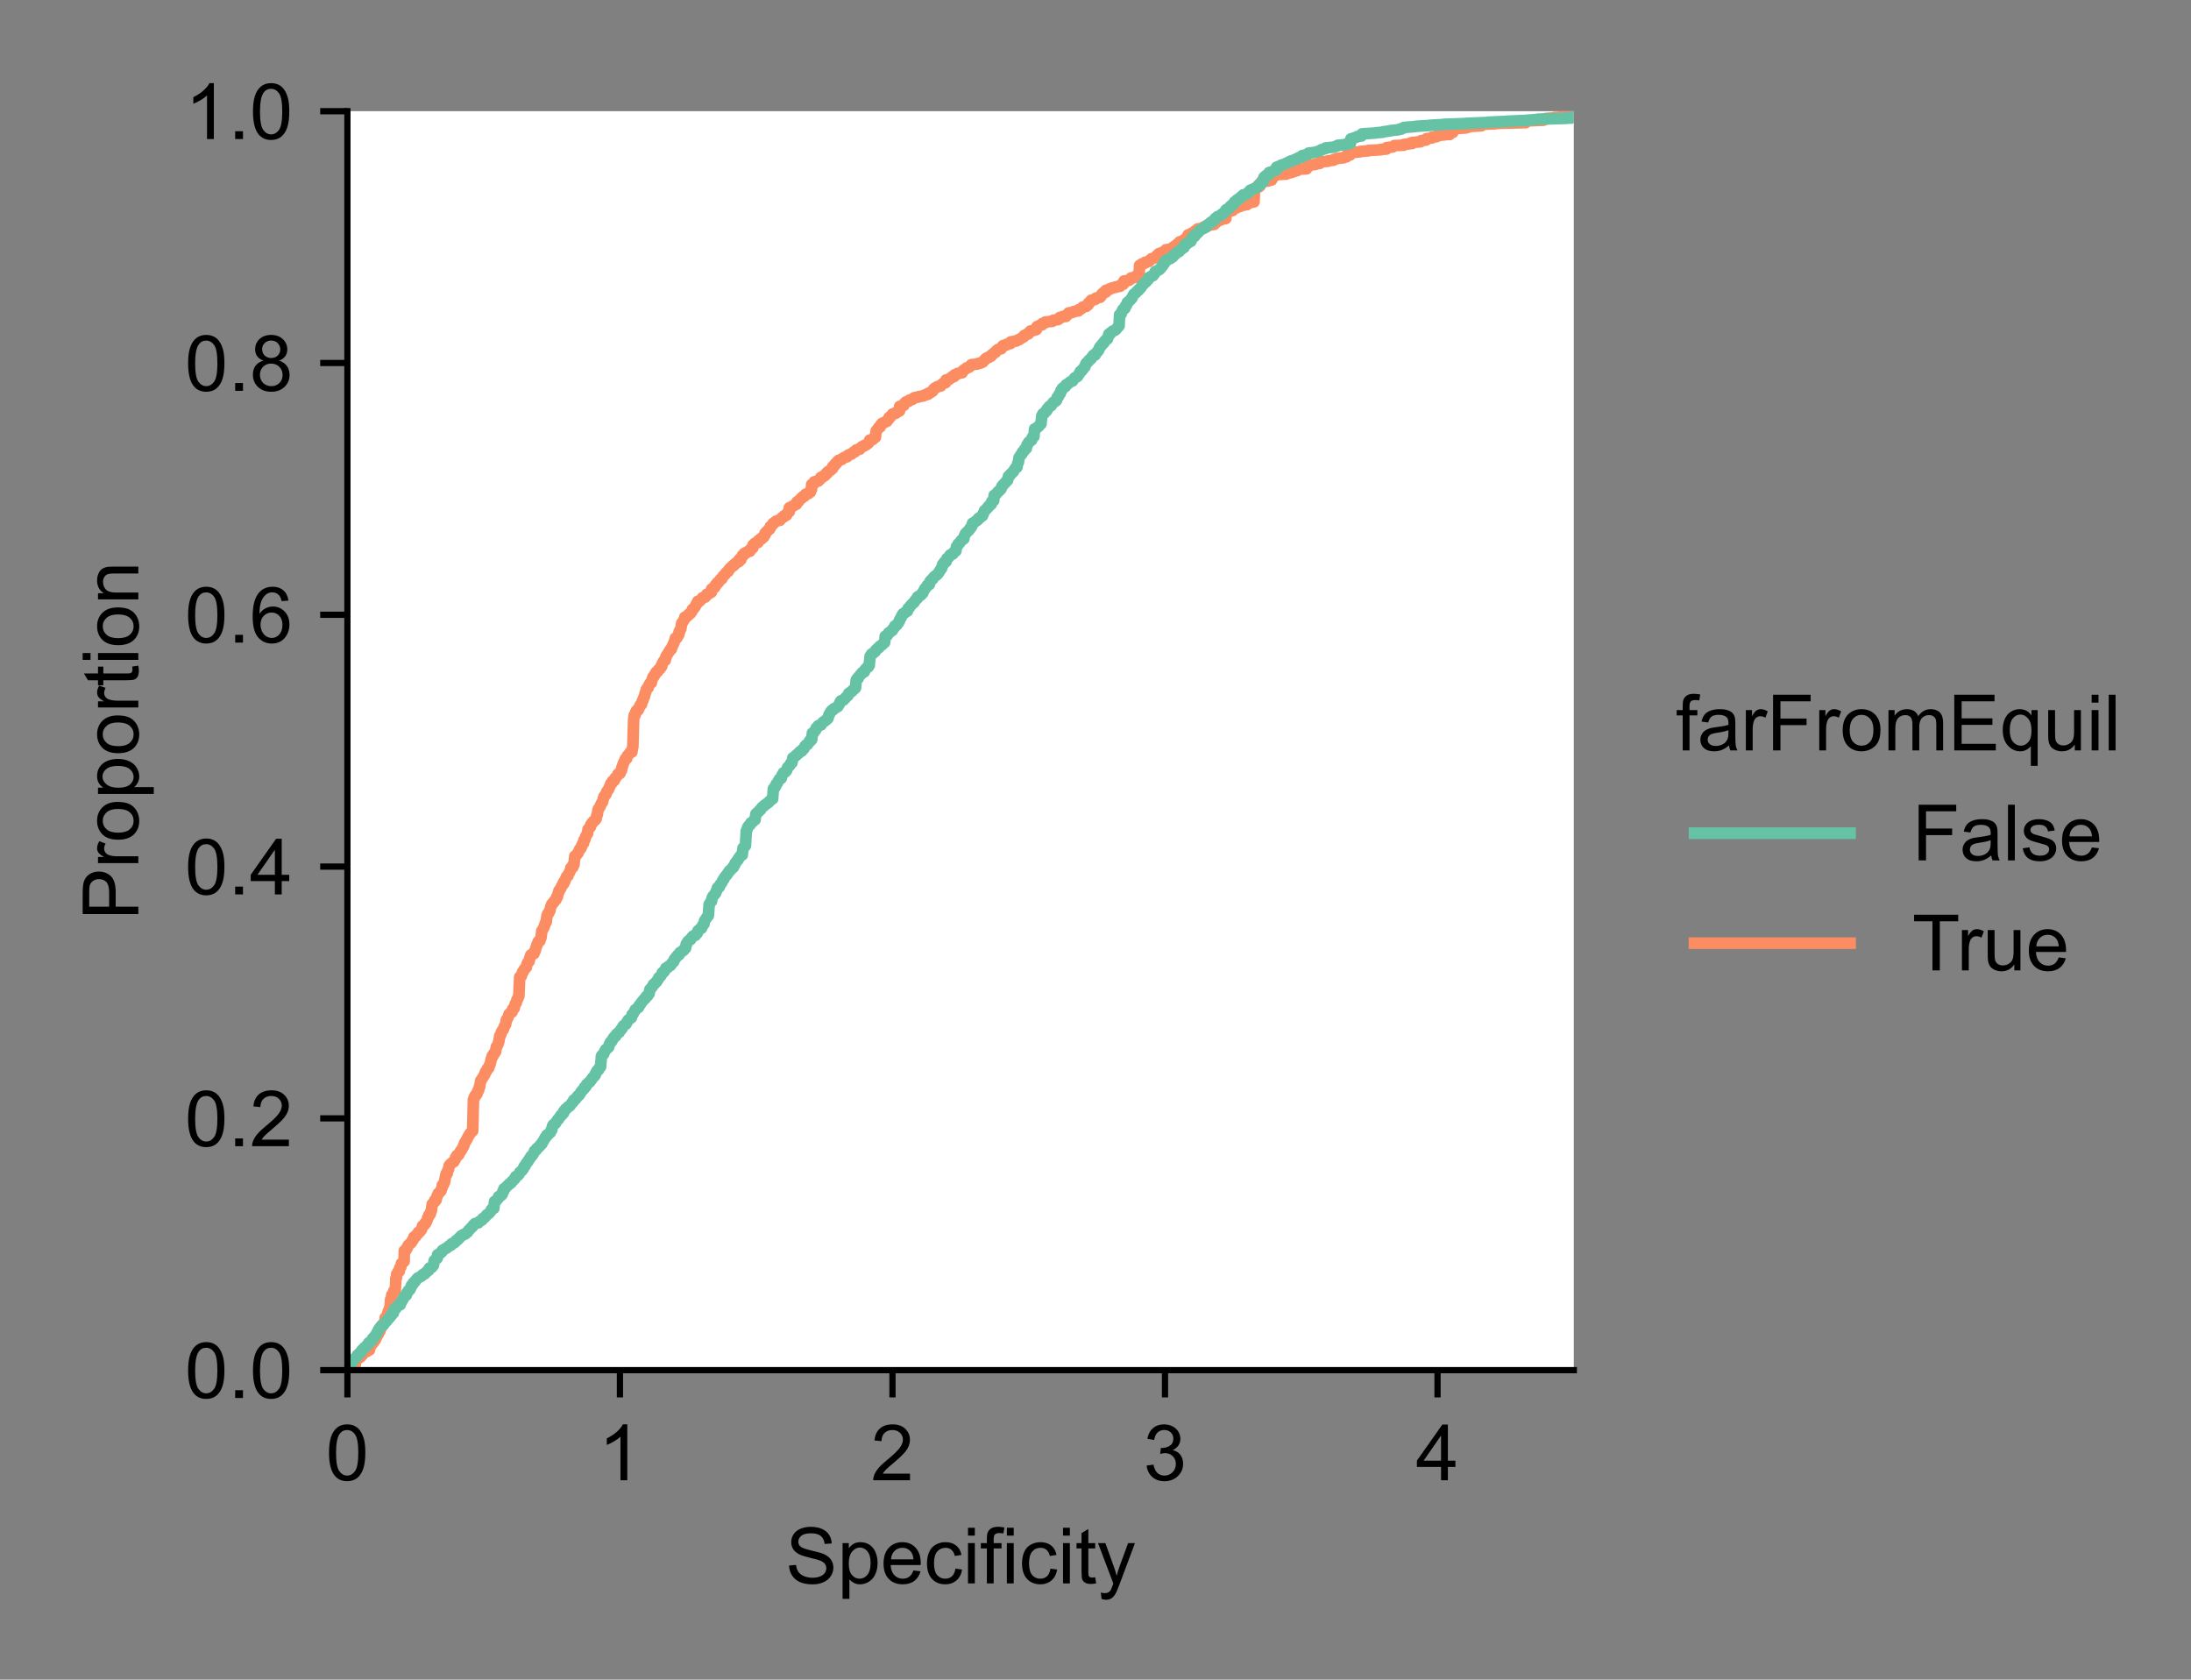 <?xml version="1.0" encoding="utf-8" standalone="no"?>
<!DOCTYPE svg PUBLIC "-//W3C//DTD SVG 1.1//EN"
  "http://www.w3.org/Graphics/SVG/1.1/DTD/svg11.dtd">
<!-- Created with matplotlib (https://matplotlib.org/) -->
<svg height="216pt" version="1.1" viewBox="0 0 281.75 216" width="281.75pt" xmlns="http://www.w3.org/2000/svg" xmlns:xlink="http://www.w3.org/1999/xlink">
 <rect x="0" y="0" width="281.75" height="216" fill="#808080" stroke="none"/>
 <defs>
  <style type="text/css">*{stroke-linecap:butt;stroke-linejoin:round;}</style>
 </defs>
 <g id="figure_1">
  <g id="patch_1">
   <path d="M 0 216 
L 281.75 216 
L 281.75 0 
L 0 0 
z
" style="fill:none;"/>
  </g>
  <g id="axes_1">
   <g id="patch_2">
    <path d="M 44.675 176.2 
L 202.382 176.2 
L 202.382 14.3 
L 44.675 14.3 
z
" style="fill:#ffffff;"/>
   </g>
   <g id="matplotlib.axis_1">
    <g id="xtick_1">
     <g id="line2d_1">
      <defs>
       <path d="M 0 0 
L 0 3.5 
" id="m750ee4657d" style="stroke:#000000;stroke-width:0.8;"/>
      </defs>
      <g>
       <use style="stroke:#000000;stroke-width:0.8;" x="44.675" xlink:href="#m750ee4657d" y="176.2"/>
      </g>
     </g>
     <g id="text_1">
      <!-- 0 -->
      <g transform="translate(41.895 190.358)scale(0.1 -0.1)">
       <defs>
        <path d="M 4.156 35.297 
Q 4.156 48 6.766 55.734 
Q 9.375 63.484 14.516 67.672 
Q 19.672 71.875 27.484 71.875 
Q 33.25 71.875 37.594 69.547 
Q 41.938 67.234 44.766 62.859 
Q 47.609 58.5 49.219 52.219 
Q 50.828 45.953 50.828 35.297 
Q 50.828 22.703 48.234 14.969 
Q 45.656 7.234 40.5 3 
Q 35.359 -1.219 27.484 -1.219 
Q 17.141 -1.219 11.234 6.203 
Q 4.156 15.141 4.156 35.297 
z
M 13.188 35.297 
Q 13.188 17.672 17.312 11.828 
Q 21.438 6 27.484 6 
Q 33.547 6 37.672 11.859 
Q 41.797 17.719 41.797 35.297 
Q 41.797 52.984 37.672 58.781 
Q 33.547 64.594 27.391 64.594 
Q 21.344 64.594 17.719 59.469 
Q 13.188 52.938 13.188 35.297 
z
" id="ArialMT-48"/>
       </defs>
       <use xlink:href="#ArialMT-48"/>
      </g>
     </g>
    </g>
    <g id="xtick_2">
     <g id="line2d_2">
      <g>
       <use style="stroke:#000000;stroke-width:0.8;" x="79.721" xlink:href="#m750ee4657d" y="176.2"/>
      </g>
     </g>
     <g id="text_2">
      <!-- 1 -->
      <g transform="translate(76.941 190.358)scale(0.1 -0.1)">
       <defs>
        <path d="M 37.25 0 
L 28.469 0 
L 28.469 56 
Q 25.297 52.984 20.141 49.953 
Q 14.984 46.922 10.891 45.406 
L 10.891 53.906 
Q 18.266 57.375 23.781 62.297 
Q 29.297 67.234 31.594 71.875 
L 37.25 71.875 
z
" id="ArialMT-49"/>
       </defs>
       <use xlink:href="#ArialMT-49"/>
      </g>
     </g>
    </g>
    <g id="xtick_3">
     <g id="line2d_3">
      <g>
       <use style="stroke:#000000;stroke-width:0.8;" x="114.767" xlink:href="#m750ee4657d" y="176.2"/>
      </g>
     </g>
     <g id="text_3">
      <!-- 2 -->
      <g transform="translate(111.987 190.358)scale(0.1 -0.1)">
       <defs>
        <path d="M 50.344 8.453 
L 50.344 0 
L 3.031 0 
Q 2.938 3.172 4.047 6.109 
Q 5.859 10.938 9.828 15.625 
Q 13.812 20.312 21.344 26.469 
Q 33.016 36.031 37.109 41.625 
Q 41.219 47.219 41.219 52.203 
Q 41.219 57.422 37.469 61 
Q 33.734 64.594 27.734 64.594 
Q 21.391 64.594 17.578 60.781 
Q 13.766 56.984 13.719 50.25 
L 4.688 51.172 
Q 5.609 61.281 11.656 66.578 
Q 17.719 71.875 27.938 71.875 
Q 38.234 71.875 44.234 66.156 
Q 50.25 60.453 50.25 52 
Q 50.25 47.703 48.484 43.547 
Q 46.734 39.406 42.656 34.812 
Q 38.578 30.219 29.109 22.219 
Q 21.188 15.578 18.938 13.203 
Q 16.703 10.844 15.234 8.453 
z
" id="ArialMT-50"/>
       </defs>
       <use xlink:href="#ArialMT-50"/>
      </g>
     </g>
    </g>
    <g id="xtick_4">
     <g id="line2d_4">
      <g>
       <use style="stroke:#000000;stroke-width:0.8;" x="149.813" xlink:href="#m750ee4657d" y="176.2"/>
      </g>
     </g>
     <g id="text_4">
      <!-- 3 -->
      <g transform="translate(147.033 190.358)scale(0.1 -0.1)">
       <defs>
        <path d="M 4.203 18.891 
L 12.984 20.062 
Q 14.5 12.594 18.141 9.297 
Q 21.781 6 27 6 
Q 33.203 6 37.469 10.297 
Q 41.75 14.594 41.75 20.953 
Q 41.75 27 37.797 30.922 
Q 33.844 34.859 27.734 34.859 
Q 25.25 34.859 21.531 33.891 
L 22.516 41.609 
Q 23.391 41.5 23.922 41.5 
Q 29.547 41.5 34.031 44.422 
Q 38.531 47.359 38.531 53.469 
Q 38.531 58.297 35.25 61.469 
Q 31.984 64.656 26.812 64.656 
Q 21.688 64.656 18.266 61.422 
Q 14.844 58.203 13.875 51.766 
L 5.078 53.328 
Q 6.688 62.156 12.391 67.016 
Q 18.109 71.875 26.609 71.875 
Q 32.469 71.875 37.391 69.359 
Q 42.328 66.844 44.938 62.5 
Q 47.562 58.156 47.562 53.266 
Q 47.562 48.641 45.062 44.828 
Q 42.578 41.016 37.703 38.766 
Q 44.047 37.312 47.562 32.688 
Q 51.078 28.078 51.078 21.141 
Q 51.078 11.766 44.234 5.25 
Q 37.406 -1.266 26.953 -1.266 
Q 17.531 -1.266 11.297 4.344 
Q 5.078 9.969 4.203 18.891 
z
" id="ArialMT-51"/>
       </defs>
       <use xlink:href="#ArialMT-51"/>
      </g>
     </g>
    </g>
    <g id="xtick_5">
     <g id="line2d_5">
      <g>
       <use style="stroke:#000000;stroke-width:0.8;" x="184.859" xlink:href="#m750ee4657d" y="176.2"/>
      </g>
     </g>
     <g id="text_5">
      <!-- 4 -->
      <g transform="translate(182.079 190.358)scale(0.1 -0.1)">
       <defs>
        <path d="M 32.328 0 
L 32.328 17.141 
L 1.266 17.141 
L 1.266 25.203 
L 33.938 71.578 
L 41.109 71.578 
L 41.109 25.203 
L 50.781 25.203 
L 50.781 17.141 
L 41.109 17.141 
L 41.109 0 
z
M 32.328 25.203 
L 32.328 57.469 
L 9.906 25.203 
z
" id="ArialMT-52"/>
       </defs>
       <use xlink:href="#ArialMT-52"/>
      </g>
     </g>
    </g>
    <g id="text_6">
     <!-- Specificity -->
     <g transform="translate(101.022 203.625)scale(0.1 -0.1)">
      <defs>
       <path d="M 4.5 23 
L 13.422 23.781 
Q 14.062 18.406 16.375 14.969 
Q 18.703 11.531 23.578 9.406 
Q 28.469 7.281 34.578 7.281 
Q 39.984 7.281 44.141 8.891 
Q 48.297 10.5 50.312 13.297 
Q 52.344 16.109 52.344 19.438 
Q 52.344 22.797 50.391 25.312 
Q 48.438 27.828 43.953 29.547 
Q 41.062 30.672 31.203 33.031 
Q 21.344 35.406 17.391 37.5 
Q 12.25 40.188 9.734 44.156 
Q 7.234 48.141 7.234 53.078 
Q 7.234 58.5 10.297 63.203 
Q 13.375 67.922 19.281 70.359 
Q 25.203 72.797 32.422 72.797 
Q 40.375 72.797 46.453 70.234 
Q 52.547 67.672 55.812 62.688 
Q 59.078 57.719 59.328 51.422 
L 50.25 50.734 
Q 49.516 57.516 45.281 60.984 
Q 41.062 64.453 32.812 64.453 
Q 24.219 64.453 20.281 61.297 
Q 16.359 58.156 16.359 53.719 
Q 16.359 49.859 19.141 47.359 
Q 21.875 44.875 33.422 42.266 
Q 44.969 39.656 49.266 37.703 
Q 55.516 34.812 58.484 30.391 
Q 61.469 25.984 61.469 20.219 
Q 61.469 14.5 58.203 9.438 
Q 54.938 4.391 48.797 1.578 
Q 42.672 -1.219 35.016 -1.219 
Q 25.297 -1.219 18.719 1.609 
Q 12.156 4.438 8.422 10.125 
Q 4.688 15.828 4.5 23 
z
" id="ArialMT-83"/>
       <path d="M 6.594 -19.875 
L 6.594 51.859 
L 14.594 51.859 
L 14.594 45.125 
Q 17.438 49.078 21 51.047 
Q 24.562 53.031 29.641 53.031 
Q 36.281 53.031 41.359 49.609 
Q 46.438 46.188 49.016 39.953 
Q 51.609 33.734 51.609 26.312 
Q 51.609 18.359 48.75 11.984 
Q 45.906 5.609 40.453 2.219 
Q 35.016 -1.172 29 -1.172 
Q 24.609 -1.172 21.109 0.688 
Q 17.625 2.547 15.375 5.375 
L 15.375 -19.875 
z
M 14.547 25.641 
Q 14.547 15.625 18.594 10.844 
Q 22.656 6.062 28.422 6.062 
Q 34.281 6.062 38.453 11.016 
Q 42.625 15.969 42.625 26.375 
Q 42.625 36.281 38.547 41.203 
Q 34.469 46.141 28.812 46.141 
Q 23.188 46.141 18.859 40.891 
Q 14.547 35.641 14.547 25.641 
z
" id="ArialMT-112"/>
       <path d="M 42.094 16.703 
L 51.172 15.578 
Q 49.031 7.625 43.219 3.219 
Q 37.406 -1.172 28.375 -1.172 
Q 17 -1.172 10.328 5.828 
Q 3.656 12.844 3.656 25.484 
Q 3.656 38.578 10.391 45.797 
Q 17.141 53.031 27.875 53.031 
Q 38.281 53.031 44.875 45.953 
Q 51.469 38.875 51.469 26.031 
Q 51.469 25.25 51.422 23.688 
L 12.75 23.688 
Q 13.234 15.141 17.578 10.594 
Q 21.922 6.062 28.422 6.062 
Q 33.25 6.062 36.672 8.594 
Q 40.094 11.141 42.094 16.703 
z
M 13.234 30.906 
L 42.188 30.906 
Q 41.609 37.453 38.875 40.719 
Q 34.672 45.797 27.984 45.797 
Q 21.922 45.797 17.797 41.75 
Q 13.672 37.703 13.234 30.906 
z
" id="ArialMT-101"/>
       <path d="M 40.438 19 
L 49.078 17.875 
Q 47.656 8.938 41.812 3.875 
Q 35.984 -1.172 27.484 -1.172 
Q 16.844 -1.172 10.375 5.781 
Q 3.906 12.75 3.906 25.734 
Q 3.906 34.125 6.688 40.422 
Q 9.469 46.734 15.156 49.875 
Q 20.844 53.031 27.547 53.031 
Q 35.984 53.031 41.359 48.75 
Q 46.734 44.484 48.25 36.625 
L 39.703 35.297 
Q 38.484 40.531 35.375 43.156 
Q 32.281 45.797 27.875 45.797 
Q 21.234 45.797 17.078 41.031 
Q 12.938 36.281 12.938 25.984 
Q 12.938 15.531 16.938 10.797 
Q 20.953 6.062 27.391 6.062 
Q 32.562 6.062 36.031 9.234 
Q 39.5 12.406 40.438 19 
z
" id="ArialMT-99"/>
       <path d="M 6.641 61.469 
L 6.641 71.578 
L 15.438 71.578 
L 15.438 61.469 
z
M 6.641 0 
L 6.641 51.859 
L 15.438 51.859 
L 15.438 0 
z
" id="ArialMT-105"/>
       <path d="M 8.688 0 
L 8.688 45.016 
L 0.922 45.016 
L 0.922 51.859 
L 8.688 51.859 
L 8.688 57.375 
Q 8.688 62.594 9.625 65.141 
Q 10.891 68.562 14.078 70.672 
Q 17.281 72.797 23.047 72.797 
Q 26.766 72.797 31.25 71.922 
L 29.938 64.266 
Q 27.203 64.75 24.75 64.75 
Q 20.75 64.75 19.094 63.031 
Q 17.438 61.328 17.438 56.641 
L 17.438 51.859 
L 27.547 51.859 
L 27.547 45.016 
L 17.438 45.016 
L 17.438 0 
z
" id="ArialMT-102"/>
       <path d="M 25.781 7.859 
L 27.047 0.094 
Q 23.344 -0.688 20.406 -0.688 
Q 15.625 -0.688 12.984 0.828 
Q 10.359 2.344 9.281 4.812 
Q 8.203 7.281 8.203 15.188 
L 8.203 45.016 
L 1.766 45.016 
L 1.766 51.859 
L 8.203 51.859 
L 8.203 64.703 
L 16.938 69.969 
L 16.938 51.859 
L 25.781 51.859 
L 25.781 45.016 
L 16.938 45.016 
L 16.938 14.703 
Q 16.938 10.938 17.406 9.859 
Q 17.875 8.797 18.922 8.156 
Q 19.969 7.516 21.922 7.516 
Q 23.391 7.516 25.781 7.859 
z
" id="ArialMT-116"/>
       <path d="M 6.203 -19.969 
L 5.219 -11.719 
Q 8.109 -12.5 10.25 -12.5 
Q 13.188 -12.5 14.938 -11.516 
Q 16.703 -10.547 17.828 -8.797 
Q 18.656 -7.469 20.516 -2.25 
Q 20.75 -1.516 21.297 -0.094 
L 1.609 51.859 
L 11.078 51.859 
L 21.875 21.828 
Q 23.969 16.109 25.641 9.812 
Q 27.156 15.875 29.25 21.625 
L 40.328 51.859 
L 49.125 51.859 
L 29.391 -0.875 
Q 26.219 -9.422 24.469 -12.641 
Q 22.125 -17 19.094 -19.016 
Q 16.062 -21.047 11.859 -21.047 
Q 9.328 -21.047 6.203 -19.969 
z
" id="ArialMT-121"/>
      </defs>
      <use xlink:href="#ArialMT-83"/>
      <use x="66.699" xlink:href="#ArialMT-112"/>
      <use x="122.314" xlink:href="#ArialMT-101"/>
      <use x="177.93" xlink:href="#ArialMT-99"/>
      <use x="227.93" xlink:href="#ArialMT-105"/>
      <use x="250.146" xlink:href="#ArialMT-102"/>
      <use x="277.93" xlink:href="#ArialMT-105"/>
      <use x="300.146" xlink:href="#ArialMT-99"/>
      <use x="350.146" xlink:href="#ArialMT-105"/>
      <use x="372.363" xlink:href="#ArialMT-116"/>
      <use x="400.146" xlink:href="#ArialMT-121"/>
     </g>
    </g>
   </g>
   <g id="matplotlib.axis_2">
    <g id="ytick_1">
     <g id="line2d_6">
      <defs>
       <path d="M 0 0 
L -3.5 0 
" id="mf88b193fd5" style="stroke:#000000;stroke-width:0.8;"/>
      </defs>
      <g>
       <use style="stroke:#000000;stroke-width:0.8;" x="44.675" xlink:href="#mf88b193fd5" y="176.2"/>
      </g>
     </g>
     <g id="text_7">
      <!-- 0.0 -->
      <g transform="translate(23.775 179.779)scale(0.1 -0.1)">
       <defs>
        <path d="M 9.078 0 
L 9.078 10.016 
L 19.094 10.016 
L 19.094 0 
z
" id="ArialMT-46"/>
       </defs>
       <use xlink:href="#ArialMT-48"/>
       <use x="55.615" xlink:href="#ArialMT-46"/>
       <use x="83.398" xlink:href="#ArialMT-48"/>
      </g>
     </g>
    </g>
    <g id="ytick_2">
     <g id="line2d_7">
      <g>
       <use style="stroke:#000000;stroke-width:0.8;" x="44.675" xlink:href="#mf88b193fd5" y="143.82"/>
      </g>
     </g>
     <g id="text_8">
      <!-- 0.2 -->
      <g transform="translate(23.775 147.399)scale(0.1 -0.1)">
       <use xlink:href="#ArialMT-48"/>
       <use x="55.615" xlink:href="#ArialMT-46"/>
       <use x="83.398" xlink:href="#ArialMT-50"/>
      </g>
     </g>
    </g>
    <g id="ytick_3">
     <g id="line2d_8">
      <g>
       <use style="stroke:#000000;stroke-width:0.8;" x="44.675" xlink:href="#mf88b193fd5" y="111.44"/>
      </g>
     </g>
     <g id="text_9">
      <!-- 0.4 -->
      <g transform="translate(23.775 115.019)scale(0.1 -0.1)">
       <use xlink:href="#ArialMT-48"/>
       <use x="55.615" xlink:href="#ArialMT-46"/>
       <use x="83.398" xlink:href="#ArialMT-52"/>
      </g>
     </g>
    </g>
    <g id="ytick_4">
     <g id="line2d_9">
      <g>
       <use style="stroke:#000000;stroke-width:0.8;" x="44.675" xlink:href="#mf88b193fd5" y="79.06"/>
      </g>
     </g>
     <g id="text_10">
      <!-- 0.6 -->
      <g transform="translate(23.775 82.639)scale(0.1 -0.1)">
       <defs>
        <path d="M 49.75 54.047 
L 41.016 53.375 
Q 39.844 58.547 37.703 60.891 
Q 34.125 64.656 28.906 64.656 
Q 24.703 64.656 21.531 62.312 
Q 17.391 59.281 14.984 53.469 
Q 12.594 47.656 12.5 36.922 
Q 15.672 41.75 20.266 44.094 
Q 24.859 46.438 29.891 46.438 
Q 38.672 46.438 44.844 39.969 
Q 51.031 33.5 51.031 23.25 
Q 51.031 16.5 48.125 10.719 
Q 45.219 4.938 40.141 1.859 
Q 35.062 -1.219 28.609 -1.219 
Q 17.625 -1.219 10.688 6.859 
Q 3.766 14.938 3.766 33.5 
Q 3.766 54.25 11.422 63.672 
Q 18.109 71.875 29.438 71.875 
Q 37.891 71.875 43.281 67.141 
Q 48.688 62.406 49.75 54.047 
z
M 13.875 23.188 
Q 13.875 18.656 15.797 14.5 
Q 17.719 10.359 21.188 8.172 
Q 24.656 6 28.469 6 
Q 34.031 6 38.031 10.484 
Q 42.047 14.984 42.047 22.703 
Q 42.047 30.125 38.078 34.391 
Q 34.125 38.672 28.125 38.672 
Q 22.172 38.672 18.016 34.391 
Q 13.875 30.125 13.875 23.188 
z
" id="ArialMT-54"/>
       </defs>
       <use xlink:href="#ArialMT-48"/>
       <use x="55.615" xlink:href="#ArialMT-46"/>
       <use x="83.398" xlink:href="#ArialMT-54"/>
      </g>
     </g>
    </g>
    <g id="ytick_5">
     <g id="line2d_10">
      <g>
       <use style="stroke:#000000;stroke-width:0.8;" x="44.675" xlink:href="#mf88b193fd5" y="46.68"/>
      </g>
     </g>
     <g id="text_11">
      <!-- 0.8 -->
      <g transform="translate(23.775 50.259)scale(0.1 -0.1)">
       <defs>
        <path d="M 17.672 38.812 
Q 12.203 40.828 9.562 44.531 
Q 6.938 48.25 6.938 53.422 
Q 6.938 61.234 12.547 66.547 
Q 18.172 71.875 27.484 71.875 
Q 36.859 71.875 42.578 66.422 
Q 48.297 60.984 48.297 53.172 
Q 48.297 48.188 45.672 44.5 
Q 43.062 40.828 37.75 38.812 
Q 44.344 36.672 47.781 31.875 
Q 51.219 27.094 51.219 20.453 
Q 51.219 11.281 44.719 5.031 
Q 38.234 -1.219 27.641 -1.219 
Q 17.047 -1.219 10.547 5.047 
Q 4.047 11.328 4.047 20.703 
Q 4.047 27.688 7.594 32.391 
Q 11.141 37.109 17.672 38.812 
z
M 15.922 53.719 
Q 15.922 48.641 19.188 45.406 
Q 22.469 42.188 27.688 42.188 
Q 32.766 42.188 36.016 45.375 
Q 39.266 48.578 39.266 53.219 
Q 39.266 58.062 35.906 61.359 
Q 32.562 64.656 27.594 64.656 
Q 22.562 64.656 19.234 61.422 
Q 15.922 58.203 15.922 53.719 
z
M 13.094 20.656 
Q 13.094 16.891 14.875 13.375 
Q 16.656 9.859 20.172 7.922 
Q 23.688 6 27.734 6 
Q 34.031 6 38.125 10.047 
Q 42.234 14.109 42.234 20.359 
Q 42.234 26.703 38.016 30.859 
Q 33.797 35.016 27.438 35.016 
Q 21.234 35.016 17.156 30.906 
Q 13.094 26.812 13.094 20.656 
z
" id="ArialMT-56"/>
       </defs>
       <use xlink:href="#ArialMT-48"/>
       <use x="55.615" xlink:href="#ArialMT-46"/>
       <use x="83.398" xlink:href="#ArialMT-56"/>
      </g>
     </g>
    </g>
    <g id="ytick_6">
     <g id="line2d_11">
      <g>
       <use style="stroke:#000000;stroke-width:0.8;" x="44.675" xlink:href="#mf88b193fd5" y="14.3"/>
      </g>
     </g>
     <g id="text_12">
      <!-- 1.0 -->
      <g transform="translate(23.775 17.879)scale(0.1 -0.1)">
       <use xlink:href="#ArialMT-49"/>
       <use x="55.615" xlink:href="#ArialMT-46"/>
       <use x="83.398" xlink:href="#ArialMT-48"/>
      </g>
     </g>
    </g>
    <g id="text_13">
     <!-- Proportion -->
     <g transform="translate(17.788 118.317)rotate(-90)scale(0.1 -0.1)">
      <defs>
       <path d="M 7.719 0 
L 7.719 71.578 
L 34.719 71.578 
Q 41.844 71.578 45.609 70.906 
Q 50.875 70.016 54.438 67.547 
Q 58.016 65.094 60.188 60.641 
Q 62.359 56.203 62.359 50.875 
Q 62.359 41.75 56.547 35.422 
Q 50.734 29.109 35.547 29.109 
L 17.188 29.109 
L 17.188 0 
z
M 17.188 37.547 
L 35.688 37.547 
Q 44.875 37.547 48.734 40.969 
Q 52.594 44.391 52.594 50.594 
Q 52.594 55.078 50.312 58.266 
Q 48.047 61.469 44.344 62.5 
Q 41.938 63.141 35.5 63.141 
L 17.188 63.141 
z
" id="ArialMT-80"/>
       <path d="M 6.5 0 
L 6.5 51.859 
L 14.406 51.859 
L 14.406 44 
Q 17.438 49.516 20 51.266 
Q 22.562 53.031 25.641 53.031 
Q 30.078 53.031 34.672 50.203 
L 31.641 42.047 
Q 28.422 43.953 25.203 43.953 
Q 22.312 43.953 20.016 42.219 
Q 17.719 40.484 16.75 37.406 
Q 15.281 32.719 15.281 27.156 
L 15.281 0 
z
" id="ArialMT-114"/>
       <path d="M 3.328 25.922 
Q 3.328 40.328 11.328 47.266 
Q 18.016 53.031 27.641 53.031 
Q 38.328 53.031 45.109 46.016 
Q 51.906 39.016 51.906 26.656 
Q 51.906 16.656 48.906 10.906 
Q 45.906 5.172 40.156 2 
Q 34.422 -1.172 27.641 -1.172 
Q 16.75 -1.172 10.031 5.812 
Q 3.328 12.797 3.328 25.922 
z
M 12.359 25.922 
Q 12.359 15.969 16.703 11.016 
Q 21.047 6.062 27.641 6.062 
Q 34.188 6.062 38.531 11.031 
Q 42.875 16.016 42.875 26.219 
Q 42.875 35.844 38.5 40.797 
Q 34.125 45.75 27.641 45.75 
Q 21.047 45.75 16.703 40.812 
Q 12.359 35.891 12.359 25.922 
z
" id="ArialMT-111"/>
       <path d="M 6.594 0 
L 6.594 51.859 
L 14.5 51.859 
L 14.5 44.484 
Q 20.219 53.031 31 53.031 
Q 35.688 53.031 39.625 51.344 
Q 43.562 49.656 45.516 46.922 
Q 47.469 44.188 48.25 40.438 
Q 48.734 37.984 48.734 31.891 
L 48.734 0 
L 39.938 0 
L 39.938 31.547 
Q 39.938 36.922 38.906 39.578 
Q 37.891 42.234 35.281 43.812 
Q 32.672 45.406 29.156 45.406 
Q 23.531 45.406 19.453 41.844 
Q 15.375 38.281 15.375 28.328 
L 15.375 0 
z
" id="ArialMT-110"/>
      </defs>
      <use xlink:href="#ArialMT-80"/>
      <use x="66.699" xlink:href="#ArialMT-114"/>
      <use x="100" xlink:href="#ArialMT-111"/>
      <use x="155.615" xlink:href="#ArialMT-112"/>
      <use x="211.23" xlink:href="#ArialMT-111"/>
      <use x="266.846" xlink:href="#ArialMT-114"/>
      <use x="300.146" xlink:href="#ArialMT-116"/>
      <use x="327.93" xlink:href="#ArialMT-105"/>
      <use x="350.146" xlink:href="#ArialMT-111"/>
      <use x="405.762" xlink:href="#ArialMT-110"/>
     </g>
    </g>
   </g>
   <g id="line2d_12">
    <path clip-path="url(#pcdfaabc6e3)" d="M 44.752 176.2 
L 44.851 176.021 
L 45.058 175.977 
L 45.058 175.932 
L 45.153 175.753 
L 45.39 175.664 
L 45.495 175.53 
L 45.681 175.485 
L 45.681 175.441 
L 45.769 174.815 
L 46.053 174.726 
L 46.147 174.592 
L 46.375 174.503 
L 46.454 174.324 
L 46.618 174.235 
L 46.725 174.056 
L 46.808 173.967 
L 46.894 173.878 
L 47.21 173.788 
L 47.231 173.699 
L 47.508 173.61 
L 47.618 173.118 
L 47.697 173.029 
L 47.805 172.85 
L 47.909 172.806 
L 47.909 172.761 
L 47.989 172.627 
L 48.105 172.538 
L 48.17 172.27 
L 48.294 172.27 
L 48.294 172.18 
L 48.308 172.002 
L 48.422 171.957 
L 48.422 171.912 
L 48.526 171.644 
L 48.636 171.6 
L 48.636 171.555 
L 48.73 171.287 
L 48.856 171.198 
L 48.954 170.796 
L 49.058 170.707 
L 49.128 170.394 
L 49.296 170.305 
L 49.406 170.126 
L 49.46 170.037 
L 49.537 169.456 
L 49.732 169.367 
L 49.84 168.965 
L 49.87 168.92 
L 49.87 168.875 
L 49.937 168.607 
L 50.016 168.518 
L 50.08 168.25 
L 50.168 168.161 
L 50.229 167.134 
L 50.315 167.044 
L 50.388 166.508 
L 50.499 166.419 
L 50.582 166.196 
L 50.63 166.106 
L 50.639 166.017 
L 50.835 165.928 
L 50.907 164.409 
L 50.984 164.32 
L 51.019 163.829 
L 51.127 163.739 
L 51.202 163.516 
L 51.354 163.471 
L 51.354 163.427 
L 51.409 163.025 
L 51.543 162.935 
L 51.614 162.489 
L 51.746 162.399 
L 51.852 162.31 
L 51.965 162.221 
L 51.998 160.836 
L 52.235 160.747 
L 52.273 160.524 
L 52.396 160.434 
L 52.506 160.122 
L 52.643 160.032 
L 52.749 159.898 
L 52.892 159.809 
L 52.997 159.541 
L 53.127 159.452 
L 53.219 159.094 
L 53.461 159.005 
L 53.561 158.782 
L 53.711 158.692 
L 53.796 158.469 
L 54.007 158.38 
L 54.117 158.201 
L 54.21 158.112 
L 54.32 157.665 
L 54.492 157.576 
L 54.601 157.487 
L 54.644 157.397 
L 54.675 157.263 
L 54.774 157.263 
L 54.774 157.174 
L 54.859 157.04 
L 54.918 156.951 
L 55.008 156.593 
L 55.086 156.504 
L 55.158 156.236 
L 55.321 156.147 
L 55.405 155.789 
L 55.47 155.7 
L 55.579 154.852 
L 55.701 154.762 
L 55.785 154.584 
L 55.905 154.539 
L 55.905 154.494 
L 55.905 154.36 
L 56.084 154.316 
L 56.084 154.271 
L 56.194 153.824 
L 56.268 153.735 
L 56.359 153.467 
L 56.49 153.378 
L 56.588 153.244 
L 56.699 153.154 
L 56.807 152.797 
L 56.862 152.708 
L 56.886 152.395 
L 57.043 152.306 
L 57.144 151.993 
L 57.183 151.993 
L 57.183 151.904 
L 57.29 151.279 
L 57.33 151.234 
L 57.33 151.189 
L 57.382 150.921 
L 57.51 150.921 
L 57.51 150.832 
L 57.596 150.475 
L 57.68 150.385 
L 57.763 149.894 
L 57.844 149.849 
L 57.844 149.805 
L 57.95 149.671 
L 58.082 149.581 
L 58.162 149.492 
L 58.361 149.403 
L 58.434 149.224 
L 58.518 149.135 
L 58.587 148.867 
L 58.69 148.822 
L 58.69 148.777 
L 58.742 148.599 
L 58.982 148.51 
L 59.076 148.286 
L 59.149 148.197 
L 59.22 148.018 
L 59.33 147.929 
L 59.44 147.706 
L 59.501 147.616 
L 59.604 147.393 
L 59.63 147.393 
L 59.63 147.304 
L 59.734 147.08 
L 59.743 146.991 
L 59.829 146.857 
L 59.894 146.768 
L 59.95 146.634 
L 60.038 146.544 
L 60.139 146.276 
L 60.203 146.187 
L 60.296 146.008 
L 60.363 145.919 
L 60.456 145.74 
L 60.572 145.651 
L 60.68 145.517 
L 60.784 145.428 
L 60.882 141.408 
L 60.932 141.319 
L 60.991 141.096 
L 61.075 141.051 
L 61.075 141.006 
L 61.08 140.917 
L 61.209 140.872 
L 61.209 140.828 
L 61.243 140.694 
L 61.354 140.649 
L 61.354 140.604 
L 61.463 140.247 
L 61.549 140.202 
L 61.549 140.158 
L 61.643 139.8 
L 61.687 139.756 
L 61.687 139.711 
L 61.798 139.041 
L 61.828 138.952 
L 61.917 138.863 
L 61.963 138.773 
L 62.055 138.595 
L 62.144 138.505 
L 62.254 138.282 
L 62.335 138.193 
L 62.433 137.835 
L 62.563 137.746 
L 62.673 137.433 
L 62.847 137.344 
L 62.945 136.987 
L 63.012 136.897 
L 63.121 136.451 
L 63.128 136.361 
L 63.227 136.049 
L 63.301 135.959 
L 63.301 135.781 
L 63.451 135.692 
L 63.516 135.468 
L 63.62 135.424 
L 63.62 135.379 
L 63.691 135.245 
L 63.733 135.245 
L 63.733 135.156 
L 63.835 134.62 
L 63.924 134.53 
L 63.995 134.352 
L 64.051 134.262 
L 64.162 133.86 
L 64.174 133.816 
L 64.174 133.771 
L 64.276 133.19 
L 64.369 133.101 
L 64.479 132.788 
L 64.49 132.699 
L 64.6 132.52 
L 64.707 132.431 
L 64.811 132.119 
L 64.844 132.029 
L 64.948 131.851 
L 65.012 131.761 
L 65.119 131.136 
L 65.208 131.047 
L 65.31 130.868 
L 65.352 130.779 
L 65.454 130.421 
L 65.558 130.332 
L 65.636 130.243 
L 65.832 130.153 
L 65.937 129.751 
L 66.122 129.662 
L 66.224 129.216 
L 66.247 129.171 
L 66.247 129.126 
L 66.352 128.948 
L 66.399 128.948 
L 66.399 128.858 
L 66.48 128.546 
L 66.577 128.456 
L 66.66 128.144 
L 66.724 128.099 
L 66.724 128.054 
L 66.829 125.643 
L 67.022 125.553 
L 67.102 125.241 
L 67.141 125.241 
L 67.141 125.151 
L 67.212 124.973 
L 67.323 124.883 
L 67.434 124.615 
L 67.565 124.526 
L 67.65 124.392 
L 67.686 124.392 
L 67.686 124.303 
L 67.764 123.99 
L 67.808 123.901 
L 67.903 123.722 
L 68.039 123.633 
L 68.133 123.186 
L 68.169 123.097 
L 68.246 122.829 
L 68.422 122.74 
L 68.422 122.695 
L 68.661 122.65 
L 68.661 122.606 
L 68.745 122.338 
L 68.814 122.293 
L 68.814 122.248 
L 68.916 121.891 
L 68.961 121.802 
L 69.06 121.444 
L 69.133 121.355 
L 69.214 121.087 
L 69.424 120.998 
L 69.531 120.596 
L 69.58 120.551 
L 69.58 120.506 
L 69.672 119.702 
L 69.748 119.613 
L 69.844 119.435 
L 69.914 119.345 
L 70.022 119.033 
L 70.054 118.943 
L 70.147 118.675 
L 70.236 118.586 
L 70.335 117.782 
L 70.375 117.737 
L 70.375 117.693 
L 70.435 117.514 
L 70.561 117.425 
L 70.624 117.201 
L 70.721 117.112 
L 70.814 116.621 
L 70.867 116.531 
L 70.938 116.308 
L 71.07 116.219 
L 71.105 116.085 
L 71.247 115.996 
L 71.325 115.817 
L 71.481 115.728 
L 71.576 115.37 
L 71.683 115.326 
L 71.683 115.281 
L 71.793 114.834 
L 71.832 114.79 
L 71.832 114.745 
L 71.887 114.522 
L 71.986 114.432 
L 72.089 114.298 
L 72.119 114.209 
L 72.186 114.03 
L 72.271 113.941 
L 72.356 113.718 
L 72.495 113.628 
L 72.512 113.405 
L 72.629 113.36 
L 72.629 113.316 
L 72.73 113.048 
L 72.775 112.959 
L 72.855 112.735 
L 73.028 112.646 
L 73.135 112.333 
L 73.212 112.244 
L 73.269 112.065 
L 73.339 111.976 
L 73.407 111.619 
L 73.658 111.529 
L 73.66 111.261 
L 73.815 111.172 
L 73.917 110.1 
L 74.101 110.011 
L 74.2 109.832 
L 74.31 109.743 
L 74.414 109.475 
L 74.482 109.386 
L 74.542 109.207 
L 74.684 109.118 
L 74.783 108.805 
L 74.828 108.805 
L 74.828 108.716 
L 74.919 108.492 
L 75.054 108.403 
L 75.089 108.046 
L 75.218 107.956 
L 75.322 107.554 
L 75.379 107.465 
L 75.48 107.286 
L 75.556 107.197 
L 75.616 106.661 
L 75.724 106.572 
L 75.783 106.438 
L 75.92 106.349 
L 75.99 106.036 
L 76.074 105.991 
L 76.074 105.947 
L 76.133 105.813 
L 76.263 105.723 
L 76.34 105.589 
L 76.507 105.5 
L 76.595 105.366 
L 76.669 105.277 
L 76.748 104.83 
L 76.818 104.741 
L 76.9 104.16 
L 76.935 104.071 
L 77.045 103.892 
L 77.133 103.803 
L 77.244 103.535 
L 77.277 103.445 
L 77.384 103.222 
L 77.488 103.133 
L 77.588 102.686 
L 77.619 102.597 
L 77.679 102.418 
L 77.763 102.329 
L 77.844 102.24 
L 77.92 102.15 
L 78.007 101.838 
L 78.085 101.748 
L 78.182 101.57 
L 78.281 101.48 
L 78.373 101.212 
L 78.438 101.123 
L 78.547 100.766 
L 78.708 100.676 
L 78.762 100.453 
L 78.996 100.364 
L 79.105 100.051 
L 79.225 99.962 
L 79.325 99.828 
L 79.381 99.739 
L 79.45 99.56 
L 79.721 99.471 
L 79.821 99.158 
L 79.923 99.069 
L 79.994 98.622 
L 80.057 98.533 
L 80.165 98.131 
L 80.227 98.041 
L 80.327 97.818 
L 80.376 97.729 
L 80.41 97.595 
L 80.585 97.55 
L 80.585 97.505 
L 80.681 97.193 
L 80.787 97.103 
L 80.882 96.969 
L 80.988 96.88 
L 81.034 96.746 
L 81.259 96.702 
L 81.259 96.657 
L 81.357 96.076 
L 81.379 96.076 
L 81.379 95.987 
L 81.483 92.548 
L 81.491 92.548 
L 81.491 92.459 
L 81.568 91.967 
L 81.691 91.923 
L 81.691 91.878 
L 81.752 91.565 
L 81.834 91.476 
L 81.851 91.387 
L 82.083 91.297 
L 82.115 91.074 
L 82.222 90.985 
L 82.332 90.672 
L 82.491 90.583 
L 82.599 90.136 
L 82.687 90.047 
L 82.793 89.69 
L 82.86 89.6 
L 82.959 89.154 
L 83.024 89.064 
L 83.123 88.662 
L 83.164 88.573 
L 83.257 88.484 
L 83.349 88.439 
L 83.349 88.394 
L 83.439 88.126 
L 83.5 88.037 
L 83.56 87.903 
L 83.754 87.814 
L 83.854 87.367 
L 83.895 87.278 
L 83.983 87.055 
L 84.112 86.965 
L 84.182 86.742 
L 84.275 86.697 
L 84.275 86.653 
L 84.374 86.429 
L 84.578 86.34 
L 84.688 86.117 
L 84.859 86.027 
L 84.955 85.849 
L 84.982 85.849 
L 84.982 85.759 
L 84.982 85.715 
L 85.104 85.67 
L 85.104 85.625 
L 85.172 85.313 
L 85.248 85.223 
L 85.352 85 
L 85.551 84.911 
L 85.643 84.419 
L 85.719 84.33 
L 85.811 84.151 
L 85.874 84.062 
L 85.983 83.884 
L 86.057 83.794 
L 86.166 83.571 
L 86.33 83.482 
L 86.434 83.124 
L 86.498 83.035 
L 86.597 82.812 
L 86.638 82.722 
L 86.736 82.454 
L 86.769 82.365 
L 86.856 82.052 
L 87.067 82.008 
L 87.067 81.963 
L 87.166 81.74 
L 87.274 81.65 
L 87.342 81.204 
L 87.408 81.204 
L 87.408 81.114 
L 87.515 80.891 
L 87.558 80.846 
L 87.558 80.802 
L 87.669 80.132 
L 87.759 80.043 
L 87.865 79.864 
L 87.933 79.775 
L 88.028 79.596 
L 88.056 79.507 
L 88.06 79.373 
L 88.336 79.283 
L 88.375 79.194 
L 88.541 79.105 
L 88.581 78.971 
L 88.789 78.881 
L 88.855 78.747 
L 88.953 78.658 
L 89.053 78.345 
L 89.223 78.256 
L 89.31 78.122 
L 89.389 78.033 
L 89.494 77.809 
L 89.527 77.72 
L 89.598 77.586 
L 89.716 77.541 
L 89.716 77.497 
L 89.739 77.318 
L 90.058 77.229 
L 90.159 77.095 
L 90.256 77.006 
L 90.335 76.872 
L 90.693 76.782 
L 90.799 76.648 
L 90.868 76.559 
L 90.888 76.425 
L 91.196 76.336 
L 91.301 76.202 
L 91.479 76.157 
L 91.479 76.112 
L 91.503 75.755 
L 91.686 75.666 
L 91.686 75.621 
L 91.914 75.532 
L 92.008 75.219 
L 92.178 75.13 
L 92.226 74.951 
L 92.379 74.906 
L 92.379 74.862 
L 92.471 74.728 
L 92.58 74.638 
L 92.637 74.504 
L 92.84 74.415 
L 92.951 74.147 
L 93.041 74.058 
L 93.102 73.969 
L 93.24 73.879 
L 93.325 73.701 
L 93.463 73.611 
L 93.463 73.567 
L 93.648 73.477 
L 93.731 73.254 
L 93.848 73.165 
L 93.921 73.031 
L 94.064 72.941 
L 94.157 72.807 
L 94.368 72.718 
L 94.46 72.539 
L 94.646 72.45 
L 94.745 72.316 
L 95.015 72.227 
L 95.062 71.959 
L 95.277 71.959 
L 95.277 71.869 
L 95.322 71.691 
L 95.442 71.601 
L 95.472 71.423 
L 95.668 71.333 
L 95.722 71.155 
L 96.032 71.065 
L 96.061 70.976 
L 96.433 70.887 
L 96.517 70.619 
L 96.668 70.53 
L 96.749 70.44 
L 96.824 70.44 
L 96.824 70.351 
L 96.841 70.083 
L 97.055 69.994 
L 97.069 69.86 
L 97.466 69.77 
L 97.531 69.502 
L 97.739 69.413 
L 97.764 69.324 
L 97.97 69.279 
L 97.97 69.234 
L 98.036 69.1 
L 98.221 69.056 
L 98.221 69.011 
L 98.3 68.788 
L 98.372 68.788 
L 98.372 68.698 
L 98.386 68.564 
L 98.532 68.475 
L 98.586 68.341 
L 98.732 68.252 
L 98.831 68.118 
L 98.987 68.028 
L 99.059 67.716 
L 99.217 67.627 
L 99.317 67.493 
L 99.401 67.403 
L 99.401 67.314 
L 99.59 67.225 
L 99.646 67.135 
L 99.833 67.046 
L 99.833 67.001 
L 100.291 66.912 
L 100.334 66.778 
L 100.475 66.689 
L 100.57 66.555 
L 100.804 66.465 
L 100.829 66.331 
L 101.153 66.242 
L 101.26 65.974 
L 101.354 65.885 
L 101.377 65.795 
L 101.496 65.795 
L 101.496 65.706 
L 101.496 65.304 
L 101.811 65.215 
L 101.848 65.125 
L 102.061 65.036 
L 102.146 64.947 
L 102.403 64.857 
L 102.489 64.545 
L 102.725 64.456 
L 102.778 64.322 
L 102.889 64.232 
L 102.997 64.098 
L 103.17 64.009 
L 103.228 63.875 
L 103.485 63.786 
L 103.585 63.562 
L 103.969 63.473 
L 104.022 63.339 
L 104.2 63.294 
L 104.2 63.25 
L 104.287 62.937 
L 104.359 62.937 
L 104.359 62.848 
L 104.375 62.312 
L 104.621 62.267 
L 104.621 62.222 
L 104.723 61.954 
L 105.238 61.865 
L 105.33 61.731 
L 105.462 61.642 
L 105.524 61.418 
L 105.821 61.329 
L 105.845 61.24 
L 106.092 61.151 
L 106.151 60.972 
L 106.36 60.883 
L 106.361 60.749 
L 106.565 60.659 
L 106.584 60.57 
L 106.805 60.481 
L 106.899 60.347 
L 107.059 60.257 
L 107.094 59.989 
L 107.305 59.9 
L 107.407 59.632 
L 107.617 59.543 
L 107.705 59.319 
L 107.866 59.23 
L 107.866 59.185 
L 108.234 59.096 
L 108.339 58.962 
L 108.568 58.873 
L 108.568 58.828 
L 108.926 58.739 
L 108.967 58.605 
L 109.178 58.515 
L 109.178 58.471 
L 109.521 58.381 
L 109.562 58.292 
L 109.727 58.203 
L 109.727 58.158 
L 109.927 58.113 
L 109.927 58.069 
L 109.927 58.024 
L 110.146 57.935 
L 110.147 57.846 
L 110.58 57.756 
L 110.628 57.622 
L 110.796 57.533 
L 110.834 57.444 
L 111.128 57.354 
L 111.162 57.265 
L 111.446 57.176 
L 111.521 57.086 
L 111.664 56.997 
L 111.752 56.863 
L 111.81 56.774 
L 111.839 56.595 
L 112.26 56.506 
L 112.351 56.327 
L 112.569 56.238 
L 112.679 55.389 
L 112.795 55.3 
L 112.901 55.121 
L 113.008 55.032 
L 113.024 54.942 
L 113.194 54.898 
L 113.194 54.853 
L 113.272 54.63 
L 113.357 54.541 
L 113.412 54.451 
L 113.686 54.362 
L 113.78 54.273 
L 114.06 54.183 
L 114.165 54.005 
L 114.272 53.915 
L 114.322 53.692 
L 114.527 53.603 
L 114.594 53.469 
L 114.702 53.379 
L 114.767 53.245 
L 115.173 53.156 
L 115.185 53.067 
L 115.436 52.977 
L 115.501 52.888 
L 115.677 52.843 
L 115.677 52.799 
L 115.691 52.263 
L 116.052 52.173 
L 116.052 52.129 
L 116.228 52.129 
L 116.228 52.039 
L 116.307 51.861 
L 116.441 51.771 
L 116.504 51.682 
L 116.861 51.593 
L 116.934 51.459 
L 117.31 51.37 
L 117.31 51.325 
L 117.501 51.236 
L 117.569 51.146 
L 118.119 51.057 
L 118.119 51.012 
L 118.724 50.923 
L 118.724 50.878 
L 119.037 50.789 
L 119.037 50.744 
L 119.346 50.7 
L 119.346 50.655 
L 119.383 50.566 
L 119.675 50.476 
L 119.777 50.387 
L 119.94 50.298 
L 120.033 50.074 
L 120.169 49.985 
L 120.226 49.896 
L 120.454 49.806 
L 120.549 49.717 
L 120.993 49.628 
L 121.075 49.449 
L 121.238 49.36 
L 121.329 49.27 
L 121.585 49.226 
L 121.585 49.181 
L 121.645 48.868 
L 122.075 48.779 
L 122.18 48.645 
L 122.409 48.556 
L 122.409 48.466 
L 122.697 48.422 
L 122.697 48.377 
L 122.763 48.199 
L 123.125 48.109 
L 123.146 48.02 
L 123.728 47.931 
L 123.791 47.707 
L 123.936 47.618 
L 124 47.529 
L 124.208 47.439 
L 124.304 47.305 
L 124.625 47.216 
L 124.735 47.127 
L 124.842 47.037 
L 124.898 46.903 
L 125.667 46.814 
L 125.667 46.769 
L 126.139 46.68 
L 126.139 46.635 
L 126.397 46.546 
L 126.469 46.457 
L 126.542 46.367 
L 126.647 46.233 
L 126.75 46.189 
L 126.75 46.144 
L 126.846 46.055 
L 127.161 45.965 
L 127.198 45.876 
L 127.458 45.787 
L 127.553 45.608 
L 127.719 45.519 
L 127.816 45.385 
L 128.033 45.295 
L 128.114 45.117 
L 128.255 45.028 
L 128.336 44.938 
L 128.757 44.849 
L 128.859 44.581 
L 128.99 44.492 
L 128.99 44.447 
L 129.443 44.358 
L 129.443 44.268 
L 129.941 44.179 
L 130.003 43.956 
L 130.677 43.866 
L 130.751 43.777 
L 131.052 43.688 
L 131.146 43.598 
L 131.32 43.509 
L 131.43 43.42 
L 131.619 43.33 
L 131.697 43.152 
L 131.955 43.062 
L 131.955 43.018 
L 132.26 42.928 
L 132.273 42.794 
L 132.424 42.705 
L 132.51 42.571 
L 132.969 42.482 
L 132.969 42.437 
L 133.271 42.392 
L 133.271 42.348 
L 133.36 41.99 
L 133.663 41.901 
L 133.663 41.856 
L 134.015 41.767 
L 134.063 41.589 
L 134.407 41.499 
L 134.432 41.41 
L 135.335 41.321 
L 135.434 41.187 
L 136.064 41.097 
L 136.132 41.008 
L 136.273 40.963 
L 136.273 40.919 
L 136.275 40.829 
L 136.687 40.74 
L 136.687 40.695 
L 137.07 40.695 
L 137.07 40.606 
L 137.155 40.517 
L 137.312 40.472 
L 137.312 40.427 
L 137.413 40.249 
L 137.959 40.159 
L 138.066 40.07 
L 138.669 39.981 
L 138.671 39.847 
L 138.98 39.757 
L 139.065 39.668 
L 139.217 39.579 
L 139.23 39.489 
L 139.694 39.4 
L 139.745 39.311 
L 139.922 39.221 
L 139.951 38.998 
L 140.142 38.909 
L 140.172 38.775 
L 140.344 38.685 
L 140.344 38.596 
L 140.839 38.507 
L 140.946 38.328 
L 141.47 38.239 
L 141.514 38.06 
L 141.616 38.06 
L 141.616 37.971 
L 141.716 37.792 
L 141.908 37.703 
L 141.914 37.614 
L 142.199 37.569 
L 142.199 37.524 
L 142.199 37.346 
L 142.583 37.256 
L 142.65 37.167 
L 142.992 37.078 
L 142.992 37.033 
L 143.451 36.944 
L 143.451 36.899 
L 144.037 36.81 
L 144.066 36.676 
L 144.313 36.586 
L 144.313 36.542 
L 144.461 36.542 
L 144.461 36.452 
L 144.538 36.14 
L 145.197 36.05 
L 145.285 35.961 
L 145.437 35.872 
L 145.464 35.738 
L 146.12 35.648 
L 146.217 35.38 
L 146.484 35.291 
L 146.55 34.13 
L 146.794 34.041 
L 146.809 33.951 
L 147.193 33.862 
L 147.26 33.728 
L 147.719 33.639 
L 147.804 33.505 
L 147.975 33.415 
L 148.06 33.281 
L 148.426 33.192 
L 148.426 33.147 
L 148.705 33.103 
L 148.705 33.058 
L 148.781 32.835 
L 149.017 32.745 
L 149.028 32.611 
L 149.429 32.567 
L 149.429 32.522 
L 149.475 32.433 
L 149.934 32.343 
L 149.934 32.12 
L 150.54 32.031 
L 150.54 31.986 
L 150.76 31.897 
L 150.76 31.852 
L 150.95 31.808 
L 150.95 31.763 
L 151.022 31.674 
L 151.334 31.584 
L 151.416 31.361 
L 151.596 31.272 
L 151.704 31.093 
L 152.137 31.004 
L 152.137 30.914 
L 152.412 30.825 
L 152.412 30.736 
L 152.577 30.691 
L 152.577 30.646 
L 152.686 30.423 
L 152.752 30.423 
L 152.752 30.334 
L 152.797 30.2 
L 153.114 30.2 
L 153.114 30.11 
L 153.175 30.021 
L 153.607 29.932 
L 153.666 29.708 
L 153.927 29.619 
L 154.019 29.44 
L 154.704 29.351 
L 154.737 29.217 
L 155.198 29.128 
L 155.198 29.083 
L 155.467 28.994 
L 155.467 28.949 
L 156.142 28.86 
L 156.252 28.726 
L 156.372 28.637 
L 156.372 28.503 
L 156.667 28.413 
L 156.667 28.369 
L 157.002 28.279 
L 157.107 28.19 
L 157.636 28.101 
L 157.64 27.297 
L 158.131 27.207 
L 158.131 27.163 
L 158.502 27.073 
L 158.601 26.805 
L 159.046 26.716 
L 159.141 26.627 
L 159.496 26.537 
L 159.496 26.493 
L 159.888 26.403 
L 159.888 26.359 
L 160.355 26.314 
L 160.355 26.269 
L 160.378 26.18 
L 160.72 26.091 
L 160.72 26.046 
L 161.261 25.957 
L 161.332 24.304 
L 161.432 24.215 
L 161.527 24.126 
L 161.883 24.036 
L 161.883 23.947 
L 161.999 23.947 
L 161.999 23.858 
L 162.046 23.59 
L 162.228 23.5 
L 162.228 23.366 
L 163.096 23.277 
L 163.129 23.188 
L 163.524 23.143 
L 163.524 23.098 
L 163.524 22.92 
L 163.638 22.92 
L 163.638 22.83 
L 163.747 22.696 
L 163.922 22.652 
L 163.922 22.607 
L 163.945 22.473 
L 165.417 22.384 
L 165.495 22.295 
L 165.991 22.205 
L 165.991 22.161 
L 166.4 22.071 
L 166.4 22.027 
L 166.813 21.937 
L 166.857 21.759 
L 168.01 21.714 
L 168.01 21.669 
L 168.074 21.401 
L 168.406 21.312 
L 168.511 21.223 
L 169.197 21.133 
L 169.197 21.089 
L 169.739 20.999 
L 169.85 20.821 
L 170.789 20.731 
L 170.789 20.687 
L 171.494 20.597 
L 171.515 20.508 
L 171.919 20.419 
L 171.919 20.374 
L 172.795 20.285 
L 172.795 20.24 
L 173.173 20.151 
L 173.173 19.972 
L 173.61 19.927 
L 173.61 19.883 
L 173.632 19.749 
L 173.88 19.704 
L 173.88 19.659 
L 173.88 19.615 
L 174.889 19.525 
L 174.889 19.481 
L 175.973 19.391 
L 175.973 19.347 
L 177.563 19.257 
L 177.563 19.213 
L 178.298 19.168 
L 178.298 19.124 
L 178.298 18.99 
L 179.073 18.9 
L 179.073 18.856 
L 179.298 18.766 
L 179.298 18.722 
L 180.499 18.677 
L 180.499 18.632 
L 180.499 18.588 
L 181.22 18.498 
L 181.22 18.454 
L 181.596 18.454 
L 181.596 18.364 
L 181.596 18.32 
L 182.664 18.23 
L 182.73 18.096 
L 183.39 18.007 
L 183.446 17.828 
L 184.152 17.739 
L 184.152 17.65 
L 184.766 17.56 
L 184.859 17.426 
L 185.823 17.337 
L 185.823 17.292 
L 186.415 17.292 
L 186.415 17.203 
L 186.415 17.114 
L 186.831 17.024 
L 186.831 16.712 
L 187.151 16.622 
L 187.238 16.533 
L 188.552 16.444 
L 188.552 16.399 
L 188.984 16.31 
L 188.984 16.265 
L 190.496 16.176 
L 190.533 15.997 
L 192.378 15.908 
L 192.378 15.863 
L 196.202 15.774 
L 196.262 15.551 
L 198.467 15.461 
L 198.508 15.372 
L 198.794 15.327 
L 198.794 15.283 
L 198.794 15.238 
L 199.905 15.149 
L 199.905 15.104 
L 201.313 15.015 
L 201.313 14.97 
L 202.538 14.97 
L 202.538 14.925 
" style="fill:none;stroke:#fc8d62;stroke-linecap:square;stroke-width:1.5;"/>
   </g>
   <g id="line2d_13">
    <path clip-path="url(#pcdfaabc6e3)" d="M 44.675 176.2 
L 44.774 176.002 
L 44.887 175.894 
L 44.988 175.661 
L 45.022 175.589 
L 45.022 175.553 
L 45.124 175.373 
L 45.219 175.265 
L 45.299 175.032 
L 45.446 174.924 
L 45.549 174.762 
L 45.688 174.654 
L 45.782 174.546 
L 45.886 174.438 
L 45.963 174.259 
L 46.155 174.151 
L 46.262 173.989 
L 46.418 173.881 
L 46.527 173.648 
L 46.661 173.54 
L 46.762 173.414 
L 46.876 173.306 
L 46.951 173.234 
L 47.087 173.126 
L 47.19 173 
L 47.345 172.893 
L 47.424 172.677 
L 47.594 172.569 
L 47.687 172.479 
L 47.84 172.371 
L 47.934 172.12 
L 48.049 172.012 
L 48.155 171.886 
L 48.242 171.778 
L 48.352 171.634 
L 48.432 171.527 
L 48.528 171.275 
L 48.606 171.167 
L 48.7 170.951 
L 48.812 170.843 
L 48.875 170.7 
L 49.016 170.592 
L 49.113 170.484 
L 49.305 170.376 
L 49.414 170.232 
L 49.459 170.16 
L 49.459 170.124 
L 49.552 170.017 
L 49.688 169.927 
L 49.688 169.909 
L 49.76 169.801 
L 49.882 169.693 
L 49.991 169.513 
L 50.128 169.405 
L 50.232 169.226 
L 50.357 169.118 
L 50.444 168.938 
L 50.588 168.848 
L 50.588 168.83 
L 50.681 168.381 
L 50.897 168.273 
L 50.996 168.057 
L 51.136 167.95 
L 51.237 167.896 
L 51.469 167.788 
L 51.521 167.518 
L 51.646 167.41 
L 51.748 167.177 
L 51.839 167.069 
L 51.934 166.817 
L 52.021 166.709 
L 52.125 166.655 
L 52.243 166.565 
L 52.243 166.547 
L 52.333 166.242 
L 52.45 166.152 
L 52.45 166.134 
L 52.525 165.954 
L 52.708 165.846 
L 52.819 165.631 
L 52.831 165.577 
L 52.831 165.523 
L 52.914 165.307 
L 53.068 165.199 
L 53.151 164.966 
L 53.321 164.858 
L 53.368 164.786 
L 53.452 164.678 
L 53.526 164.57 
L 53.632 164.462 
L 53.739 164.337 
L 53.957 164.229 
L 54.065 164.175 
L 54.249 164.067 
L 54.346 163.923 
L 54.625 163.815 
L 54.716 163.671 
L 54.872 163.564 
L 54.96 163.438 
L 55.122 163.366 
L 55.122 163.33 
L 55.218 163.078 
L 55.538 162.97 
L 55.638 162.827 
L 55.739 162.719 
L 55.842 162.108 
L 55.957 162 
L 56.053 161.91 
L 56.22 161.802 
L 56.274 161.353 
L 56.534 161.245 
L 56.64 161.101 
L 56.819 160.993 
L 56.893 160.796 
L 57.102 160.688 
L 57.179 160.616 
L 57.414 160.508 
L 57.505 160.418 
L 57.676 160.31 
L 57.725 160.238 
L 57.994 160.13 
L 58.065 159.951 
L 58.387 159.843 
L 58.488 159.771 
L 58.581 159.681 
L 58.581 159.663 
L 58.64 159.537 
L 58.859 159.429 
L 58.964 159.304 
L 59.038 159.25 
L 59.038 159.196 
L 59.123 159.142 
L 59.22 159.052 
L 59.22 159.034 
L 59.309 158.926 
L 59.573 158.818 
L 59.585 158.764 
L 59.857 158.674 
L 59.857 158.656 
L 59.963 158.549 
L 60.128 158.441 
L 60.236 158.261 
L 60.337 158.153 
L 60.448 158.045 
L 60.55 157.937 
L 60.642 157.83 
L 60.768 157.74 
L 60.768 157.722 
L 60.878 157.542 
L 61.028 157.434 
L 61.059 157.362 
L 61.509 157.254 
L 61.587 157.129 
L 61.754 157.021 
L 61.836 156.985 
L 62.002 156.877 
L 62.09 156.697 
L 62.279 156.589 
L 62.39 156.5 
L 62.47 156.392 
L 62.576 156.248 
L 62.739 156.14 
L 62.843 156.068 
L 62.939 155.978 
L 62.939 155.96 
L 63.024 155.852 
L 63.1 155.781 
L 63.1 155.745 
L 63.181 155.565 
L 63.304 155.457 
L 63.304 155.421 
L 63.505 155.385 
L 63.505 155.313 
L 63.605 154.504 
L 63.824 154.396 
L 63.92 154.235 
L 64.039 154.145 
L 64.039 154.127 
L 64.124 153.875 
L 64.409 153.767 
L 64.479 153.695 
L 64.582 153.588 
L 64.654 153.246 
L 64.742 153.228 
L 64.742 153.138 
L 64.807 152.869 
L 65.01 152.761 
L 65.118 152.617 
L 65.245 152.509 
L 65.336 152.401 
L 65.497 152.293 
L 65.514 152.221 
L 65.725 152.114 
L 65.83 151.934 
L 65.983 151.826 
L 66.087 151.682 
L 66.202 151.592 
L 66.202 151.574 
L 66.311 151.305 
L 66.558 151.197 
L 66.668 151.053 
L 66.748 150.999 
L 66.748 150.945 
L 66.838 150.766 
L 66.966 150.658 
L 67.055 150.586 
L 67.159 150.478 
L 67.256 150.352 
L 67.311 150.28 
L 67.311 150.244 
L 67.396 150.029 
L 67.528 149.921 
L 67.639 149.669 
L 67.723 149.561 
L 67.825 149.435 
L 67.897 149.363 
L 67.897 149.328 
L 68.001 149.148 
L 68.104 149.04 
L 68.207 148.824 
L 68.274 148.788 
L 68.274 148.716 
L 68.359 148.644 
L 68.474 148.537 
L 68.583 148.357 
L 68.648 148.249 
L 68.737 148.015 
L 68.939 147.907 
L 69 147.728 
L 69.179 147.62 
L 69.273 147.476 
L 69.427 147.368 
L 69.516 147.206 
L 69.677 147.099 
L 69.77 146.865 
L 69.872 146.757 
L 69.979 146.541 
L 70.03 146.47 
L 70.03 146.434 
L 70.132 146.254 
L 70.282 146.146 
L 70.319 145.966 
L 70.545 145.858 
L 70.653 145.715 
L 70.781 145.625 
L 70.781 145.607 
L 70.883 145.319 
L 70.96 145.301 
L 70.96 145.211 
L 71.068 144.762 
L 71.138 144.654 
L 71.227 144.582 
L 71.423 144.474 
L 71.504 144.295 
L 71.59 144.187 
L 71.679 144.025 
L 71.825 143.917 
L 71.927 143.719 
L 72.016 143.629 
L 72.016 143.611 
L 72.113 143.45 
L 72.273 143.36 
L 72.273 143.342 
L 72.344 143.198 
L 72.467 143.126 
L 72.467 143.09 
L 72.499 142.91 
L 72.634 142.821 
L 72.634 142.803 
L 72.726 142.623 
L 72.906 142.515 
L 73.006 142.371 
L 73.218 142.263 
L 73.316 142.173 
L 73.38 142.066 
L 73.481 141.94 
L 73.565 141.832 
L 73.619 141.724 
L 73.7 141.706 
L 73.7 141.616 
L 73.789 141.455 
L 74.007 141.347 
L 74.106 141.221 
L 74.176 141.113 
L 74.287 140.951 
L 74.462 140.843 
L 74.566 140.7 
L 74.622 140.61 
L 74.622 140.592 
L 74.733 140.394 
L 74.833 140.286 
L 74.944 140.16 
L 75.067 140.052 
L 75.165 139.819 
L 75.341 139.729 
L 75.341 139.711 
L 75.432 139.459 
L 75.601 139.351 
L 75.682 139.226 
L 75.839 139.136 
L 75.839 139.118 
L 75.949 138.956 
L 76.068 138.848 
L 76.175 138.65 
L 76.27 138.543 
L 76.329 138.489 
L 76.448 138.381 
L 76.518 138.201 
L 76.566 138.201 
L 76.566 138.093 
L 76.676 137.877 
L 76.741 137.824 
L 76.741 137.77 
L 76.824 137.644 
L 76.983 137.572 
L 76.983 137.536 
L 77.089 137.302 
L 77.232 137.194 
L 77.339 135.828 
L 77.397 135.721 
L 77.508 135.667 
L 77.624 135.559 
L 77.729 135.253 
L 77.796 135.181 
L 77.796 135.145 
L 77.902 134.948 
L 78.076 134.84 
L 78.178 134.714 
L 78.271 134.66 
L 78.271 134.606 
L 78.376 134.265 
L 78.441 134.157 
L 78.499 134.013 
L 78.66 133.923 
L 78.66 133.905 
L 78.748 133.707 
L 78.813 133.653 
L 78.813 133.599 
L 78.91 133.456 
L 78.992 133.348 
L 79.025 133.312 
L 79.169 133.258 
L 79.169 133.204 
L 79.261 133.024 
L 79.361 132.916 
L 79.463 132.862 
L 79.626 132.755 
L 79.721 132.575 
L 79.82 132.467 
L 79.919 132.305 
L 80.012 132.233 
L 80.012 132.197 
L 80.113 131.982 
L 80.216 131.874 
L 80.326 131.802 
L 80.499 131.694 
L 80.608 131.46 
L 80.684 131.353 
L 80.783 131.173 
L 80.93 131.083 
L 80.93 131.065 
L 81.031 130.975 
L 81.193 130.867 
L 81.289 130.472 
L 81.42 130.382 
L 81.42 130.364 
L 81.524 130.184 
L 81.586 130.076 
L 81.68 129.861 
L 81.825 129.753 
L 81.934 129.663 
L 82.104 129.555 
L 82.204 129.285 
L 82.337 129.178 
L 82.436 128.98 
L 82.524 128.89 
L 82.524 128.872 
L 82.615 128.764 
L 82.714 128.656 
L 82.808 128.513 
L 82.976 128.405 
L 83.08 128.171 
L 83.28 128.063 
L 83.39 127.83 
L 83.478 127.776 
L 83.478 127.722 
L 83.58 127.236 
L 83.703 127.129 
L 83.814 126.967 
L 83.914 126.859 
L 84.02 126.607 
L 84.174 126.517 
L 84.174 126.499 
L 84.28 126.374 
L 84.423 126.266 
L 84.528 126.068 
L 84.627 125.96 
L 84.733 125.708 
L 84.888 125.601 
L 84.999 125.457 
L 85.066 125.349 
L 85.176 125.079 
L 85.383 124.972 
L 85.494 124.792 
L 85.549 124.684 
L 85.621 124.504 
L 85.864 124.414 
L 85.864 124.396 
L 85.971 124.27 
L 86.218 124.163 
L 86.323 123.983 
L 86.395 123.911 
L 86.395 123.875 
L 86.485 123.785 
L 86.626 123.677 
L 86.737 123.336 
L 86.875 123.228 
L 86.943 123.084 
L 87.078 122.994 
L 87.078 122.976 
L 87.13 122.85 
L 87.33 122.779 
L 87.33 122.743 
L 87.424 122.509 
L 87.628 122.419 
L 87.628 122.401 
L 87.714 122.311 
L 87.901 122.221 
L 87.901 122.203 
L 87.998 122.042 
L 88.155 121.934 
L 88.252 121.395 
L 88.334 121.341 
L 88.334 121.287 
L 88.437 121.089 
L 88.55 120.981 
L 88.619 120.927 
L 88.807 120.819 
L 88.901 120.622 
L 88.999 120.514 
L 89.099 120.388 
L 89.426 120.28 
L 89.527 120.1 
L 89.66 120.01 
L 89.66 119.992 
L 89.763 119.687 
L 89.897 119.579 
L 90.008 119.471 
L 90.215 119.363 
L 90.302 119.112 
L 90.354 119.004 
L 90.441 118.932 
L 90.528 118.824 
L 90.6 118.411 
L 90.679 118.303 
L 90.779 118.141 
L 90.865 118.033 
L 90.966 117.871 
L 91.088 117.764 
L 91.197 116.29 
L 91.288 116.2 
L 91.288 116.182 
L 91.387 115.984 
L 91.498 115.894 
L 91.498 115.876 
L 91.583 115.445 
L 91.645 115.337 
L 91.733 115.193 
L 91.847 115.085 
L 91.92 114.977 
L 92.019 114.87 
L 92.125 114.564 
L 92.187 114.492 
L 92.187 114.456 
L 92.265 114.169 
L 92.5 114.061 
L 92.602 113.755 
L 92.721 113.647 
L 92.832 113.486 
L 92.871 113.396 
L 92.871 113.378 
L 92.971 113.162 
L 93.078 113.072 
L 93.078 113.054 
L 93.163 112.856 
L 93.254 112.749 
L 93.36 112.587 
L 93.47 112.497 
L 93.47 112.479 
L 93.575 112.317 
L 93.651 112.245 
L 93.651 112.209 
L 93.755 112.084 
L 93.809 112.03 
L 93.809 111.976 
L 93.898 111.904 
L 94.036 111.796 
L 94.145 111.634 
L 94.319 111.526 
L 94.392 111.293 
L 94.485 111.203 
L 94.485 111.185 
L 94.556 110.987 
L 94.673 110.879 
L 94.783 110.681 
L 94.895 110.592 
L 94.895 110.574 
L 95.005 110.34 
L 95.113 110.25 
L 95.113 110.232 
L 95.218 110.052 
L 95.446 109.944 
L 95.551 109.046 
L 95.71 108.938 
L 95.805 108.758 
L 95.866 108.74 
L 95.866 108.65 
L 95.97 106.871 
L 96.044 106.763 
L 96.139 106.403 
L 96.204 106.314 
L 96.204 106.296 
L 96.3 106.17 
L 96.468 106.062 
L 96.553 105.828 
L 96.745 105.72 
L 96.844 105.613 
L 96.978 105.505 
L 97.02 105.415 
L 97.102 105.415 
L 97.102 105.307 
L 97.21 104.66 
L 97.321 104.552 
L 97.416 104.498 
L 97.55 104.39 
L 97.65 104.228 
L 97.815 104.121 
L 97.923 103.923 
L 98.009 103.815 
L 98.106 103.743 
L 98.255 103.635 
L 98.293 103.563 
L 98.473 103.456 
L 98.547 103.384 
L 98.703 103.276 
L 98.811 103.204 
L 98.914 103.096 
L 98.927 103.06 
L 99.08 102.952 
L 99.181 102.808 
L 99.354 102.737 
L 99.354 102.701 
L 99.454 101.424 
L 99.609 101.317 
L 99.675 101.119 
L 99.754 101.101 
L 99.754 101.011 
L 99.839 100.795 
L 99.975 100.687 
L 100.083 100.454 
L 100.152 100.346 
L 100.222 100.202 
L 100.459 100.094 
L 100.565 99.681 
L 100.65 99.573 
L 100.752 99.375 
L 100.998 99.267 
L 101.104 99.142 
L 101.176 99.034 
L 101.26 98.728 
L 101.35 98.62 
L 101.452 98.53 
L 101.568 98.423 
L 101.653 98.207 
L 101.838 98.099 
L 101.946 97.47 
L 102.124 97.362 
L 102.21 97.272 
L 102.329 97.2 
L 102.329 97.164 
L 102.428 97.11 
L 102.505 97.021 
L 102.505 97.003 
L 102.574 96.949 
L 102.74 96.841 
L 102.842 96.679 
L 103.116 96.571 
L 103.226 96.355 
L 103.387 96.266 
L 103.387 96.248 
L 103.485 96.014 
L 103.559 95.906 
L 103.643 95.816 
L 103.835 95.744 
L 103.835 95.708 
L 103.946 95.565 
L 104.031 95.475 
L 104.031 95.457 
L 104.104 95.277 
L 104.249 95.259 
L 104.249 95.169 
L 104.335 95.115 
L 104.391 95.097 
L 104.391 95.007 
L 104.47 94.27 
L 104.674 94.163 
L 104.783 93.983 
L 104.881 93.893 
L 104.881 93.875 
L 104.962 93.623 
L 105.126 93.515 
L 105.232 93.318 
L 105.579 93.228 
L 105.579 93.21 
L 105.655 93.084 
L 105.746 92.976 
L 105.845 92.868 
L 106.033 92.76 
L 106.135 92.653 
L 106.313 92.545 
L 106.416 92.419 
L 106.486 92.365 
L 106.486 92.311 
L 106.59 91.934 
L 106.671 91.844 
L 106.671 91.826 
L 106.778 91.592 
L 106.885 91.484 
L 106.942 91.376 
L 107.113 91.305 
L 107.113 91.269 
L 107.22 91.143 
L 107.464 91.035 
L 107.562 90.963 
L 107.748 90.855 
L 107.826 90.693 
L 107.907 90.603 
L 107.907 90.586 
L 108.016 90.316 
L 108.073 90.208 
L 108.129 90.136 
L 108.452 90.028 
L 108.557 89.92 
L 108.66 89.813 
L 108.763 89.705 
L 108.858 89.597 
L 108.949 89.525 
L 109.063 89.417 
L 109.144 89.165 
L 109.303 89.058 
L 109.402 89.004 
L 109.558 88.896 
L 109.656 88.752 
L 109.812 88.644 
L 109.923 88.554 
L 110.02 88.446 
L 110.101 87.494 
L 110.142 87.494 
L 110.142 87.386 
L 110.238 87.242 
L 110.368 87.224 
L 110.368 87.134 
L 110.469 86.991 
L 110.562 86.883 
L 110.665 86.757 
L 110.769 86.667 
L 110.769 86.649 
L 110.857 86.505 
L 111.146 86.397 
L 111.244 86.11 
L 111.373 86.002 
L 111.473 85.858 
L 111.655 85.768 
L 111.655 85.75 
L 111.707 85.553 
L 111.788 85.553 
L 111.788 85.445 
L 111.895 84.384 
L 111.979 84.33 
L 111.979 84.276 
L 112.088 84.097 
L 112.283 84.007 
L 112.283 83.989 
L 112.362 83.917 
L 112.531 83.809 
L 112.634 83.593 
L 112.765 83.485 
L 112.838 83.396 
L 113.024 83.288 
L 113.12 83.126 
L 113.293 83.018 
L 113.4 82.946 
L 113.504 82.838 
L 113.614 82.73 
L 113.759 82.623 
L 113.836 81.814 
L 114.102 81.706 
L 114.199 81.544 
L 114.234 81.436 
L 114.299 81.364 
L 114.502 81.257 
L 114.585 81.167 
L 114.767 81.059 
L 114.867 80.825 
L 114.986 80.717 
L 115.085 80.484 
L 115.326 80.376 
L 115.428 80.196 
L 115.53 80.088 
L 115.64 79.854 
L 115.668 79.854 
L 115.668 79.747 
L 115.759 79.585 
L 115.85 79.477 
L 115.957 79.207 
L 116.024 79.1 
L 116.109 78.938 
L 116.335 78.83 
L 116.442 78.704 
L 116.682 78.596 
L 116.784 78.237 
L 116.934 78.147 
L 116.934 78.129 
L 117.031 77.967 
L 117.119 77.859 
L 117.198 77.787 
L 117.299 77.68 
L 117.398 77.572 
L 117.534 77.482 
L 117.534 77.464 
L 117.642 77.266 
L 117.746 77.158 
L 117.832 77.032 
L 117.959 76.961 
L 117.959 76.925 
L 118.015 76.745 
L 118.247 76.637 
L 118.321 76.601 
L 118.459 76.493 
L 118.503 76.385 
L 118.664 76.277 
L 118.753 76.026 
L 118.833 75.918 
L 118.942 75.684 
L 119.077 75.576 
L 119.183 75.415 
L 119.24 75.307 
L 119.248 75.271 
L 119.51 75.163 
L 119.586 74.804 
L 119.661 74.696 
L 119.754 74.588 
L 119.926 74.48 
L 120.033 74.282 
L 120.13 74.174 
L 120.195 74.12 
L 120.361 74.013 
L 120.444 73.941 
L 120.576 73.833 
L 120.684 73.671 
L 120.765 73.563 
L 120.869 73.348 
L 120.979 73.24 
L 121.069 73.078 
L 121.11 73.042 
L 121.11 72.97 
L 121.218 72.593 
L 121.388 72.485 
L 121.426 72.305 
L 121.666 72.215 
L 121.666 72.197 
L 121.774 71.82 
L 121.952 71.712 
L 122.063 71.568 
L 122.123 71.46 
L 122.202 71.352 
L 122.528 71.245 
L 122.627 71.047 
L 122.764 70.939 
L 122.857 70.885 
L 122.921 70.849 
L 122.921 70.777 
L 122.994 70.31 
L 123.116 70.22 
L 123.116 70.202 
L 123.214 69.95 
L 123.39 69.842 
L 123.499 69.645 
L 123.622 69.537 
L 123.647 69.465 
L 123.806 69.393 
L 123.806 69.357 
L 123.903 69.285 
L 123.947 69.285 
L 123.947 69.177 
L 124.039 68.854 
L 124.098 68.746 
L 124.166 68.602 
L 124.275 68.494 
L 124.375 68.404 
L 124.469 68.315 
L 124.469 68.297 
L 124.556 68.225 
L 124.646 68.117 
L 124.743 67.973 
L 124.797 67.865 
L 124.903 67.793 
L 124.957 67.703 
L 124.957 67.685 
L 125.061 67.29 
L 125.301 67.182 
L 125.4 67.074 
L 125.575 66.984 
L 125.575 66.966 
L 125.575 66.949 
L 125.751 66.841 
L 125.844 66.643 
L 126.05 66.571 
L 126.05 66.535 
L 126.131 66.445 
L 126.336 66.337 
L 126.446 66.086 
L 126.469 66.014 
L 126.469 65.978 
L 126.576 65.78 
L 126.604 65.744 
L 126.604 65.672 
L 126.674 65.618 
L 126.79 65.511 
L 126.901 65.403 
L 127.016 65.295 
L 127.051 65.187 
L 127.21 65.079 
L 127.272 64.935 
L 127.463 64.845 
L 127.463 64.827 
L 127.544 64.486 
L 127.787 64.378 
L 127.847 63.695 
L 128.05 63.587 
L 128.131 63.461 
L 128.265 63.354 
L 128.359 63.21 
L 128.516 63.102 
L 128.624 62.976 
L 128.73 62.868 
L 128.839 62.527 
L 128.97 62.419 
L 129.054 62.275 
L 129.195 62.167 
L 129.282 62.059 
L 129.38 61.951 
L 129.457 61.826 
L 129.581 61.754 
L 129.581 61.718 
L 129.683 61.25 
L 129.863 61.143 
L 129.96 60.963 
L 130.119 60.855 
L 130.198 60.747 
L 130.316 60.639 
L 130.426 60.424 
L 130.514 60.316 
L 130.585 60.19 
L 130.769 60.1 
L 130.769 60.082 
L 130.869 59.579 
L 130.951 59.471 
L 131.052 58.824 
L 131.157 58.716 
L 131.267 58.5 
L 131.404 58.392 
L 131.487 58.123 
L 131.668 58.015 
L 131.768 57.763 
L 131.974 57.673 
L 131.974 57.655 
L 132.077 57.188 
L 132.181 57.08 
L 132.283 56.865 
L 132.404 56.757 
L 132.486 56.721 
L 132.648 56.613 
L 132.744 56.253 
L 132.955 56.146 
L 133.049 55.157 
L 133.307 55.049 
L 133.41 54.959 
L 133.554 54.851 
L 133.651 54.708 
L 133.734 54.618 
L 133.734 54.6 
L 133.835 54.51 
L 133.865 54.51 
L 133.865 54.402 
L 133.973 53.467 
L 134.049 53.377 
L 134.049 53.359 
L 134.109 53.216 
L 134.329 53.108 
L 134.437 52.91 
L 134.615 52.802 
L 134.677 52.569 
L 134.814 52.461 
L 134.923 52.281 
L 135.17 52.173 
L 135.268 51.975 
L 135.388 51.868 
L 135.449 51.742 
L 135.687 51.634 
L 135.766 51.58 
L 135.866 51.472 
L 135.938 51.113 
L 136.109 51.005 
L 136.205 50.699 
L 136.351 50.591 
L 136.446 50.196 
L 136.542 50.178 
L 136.542 50.088 
L 136.602 49.962 
L 136.719 49.854 
L 136.786 49.818 
L 137.007 49.711 
L 137.097 49.477 
L 137.318 49.369 
L 137.4 49.297 
L 137.541 49.189 
L 137.641 49.099 
L 137.931 48.992 
L 138.029 48.812 
L 138.134 48.704 
L 138.226 48.578 
L 138.478 48.47 
L 138.587 48.38 
L 138.643 48.273 
L 138.728 48.111 
L 138.838 48.003 
L 138.918 47.769 
L 139.125 47.661 
L 139.232 47.5 
L 139.315 47.41 
L 139.315 47.392 
L 139.394 47.266 
L 139.524 47.158 
L 139.625 46.799 
L 139.699 46.691 
L 139.783 46.619 
L 139.932 46.511 
L 140.039 46.313 
L 140.235 46.205 
L 140.338 46.098 
L 140.37 46.044 
L 140.37 45.99 
L 140.477 45.846 
L 140.567 45.738 
L 140.595 45.684 
L 140.835 45.648 
L 140.835 45.576 
L 140.944 45.397 
L 141.086 45.289 
L 141.188 45.127 
L 141.265 45.055 
L 141.265 45.019 
L 141.372 44.749 
L 141.44 44.696 
L 141.44 44.642 
L 141.534 44.498 
L 141.674 44.39 
L 141.771 44.228 
L 141.924 44.12 
L 142.019 43.905 
L 142.151 43.815 
L 142.151 43.797 
L 142.26 43.653 
L 142.421 43.581 
L 142.421 43.545 
L 142.524 43.222 
L 142.555 43.222 
L 142.555 43.114 
L 142.591 42.97 
L 142.768 42.952 
L 142.768 42.862 
L 142.786 42.808 
L 142.972 42.7 
L 143.062 42.593 
L 143.356 42.485 
L 143.462 42.413 
L 143.563 42.305 
L 143.66 42.179 
L 143.735 42.071 
L 143.809 42.017 
L 143.905 41.909 
L 143.974 40.471 
L 144.181 40.364 
L 144.287 40.022 
L 144.33 39.968 
L 144.33 39.914 
L 144.432 39.77 
L 144.65 39.663 
L 144.744 39.321 
L 144.865 39.249 
L 144.865 39.213 
L 144.97 38.908 
L 145.131 38.8 
L 145.237 38.674 
L 145.355 38.566 
L 145.445 38.44 
L 145.562 38.332 
L 145.665 38.099 
L 145.721 37.991 
L 145.816 37.829 
L 145.966 37.721 
L 146.074 37.649 
L 146.141 37.542 
L 146.226 37.434 
L 146.415 37.326 
L 146.523 37.128 
L 146.692 37.02 
L 146.77 36.859 
L 146.878 36.751 
L 146.981 36.571 
L 147.142 36.463 
L 147.22 36.355 
L 147.376 36.247 
L 147.485 36.086 
L 147.629 35.978 
L 147.724 35.708 
L 147.975 35.6 
L 147.999 35.546 
L 148.282 35.438 
L 148.38 35.259 
L 148.486 35.169 
L 148.486 35.151 
L 148.55 34.935 
L 148.759 34.827 
L 148.859 34.773 
L 149.096 34.666 
L 149.184 34.54 
L 149.308 34.432 
L 149.412 34.27 
L 149.525 34.162 
L 149.623 33.965 
L 149.729 33.875 
L 149.729 33.857 
L 149.813 33.587 
L 150.068 33.479 
L 150.178 33.353 
L 150.497 33.246 
L 150.606 33.156 
L 150.797 33.048 
L 150.882 32.886 
L 151.047 32.778 
L 151.15 32.652 
L 151.265 32.58 
L 151.265 32.545 
L 151.271 32.473 
L 151.611 32.365 
L 151.704 32.257 
L 151.812 32.149 
L 151.901 32.077 
L 152.033 31.969 
L 152.109 31.879 
L 152.256 31.826 
L 152.256 31.772 
L 152.335 31.502 
L 152.573 31.412 
L 152.573 31.394 
L 152.58 31.34 
L 152.811 31.232 
L 152.879 31.142 
L 153.138 31.035 
L 153.238 30.783 
L 153.283 30.675 
L 153.386 30.459 
L 153.617 30.406 
L 153.617 30.352 
L 153.689 30.172 
L 153.903 30.064 
L 154.003 29.938 
L 154.137 29.83 
L 154.243 29.687 
L 154.392 29.579 
L 154.466 29.489 
L 154.767 29.381 
L 154.859 29.291 
L 155.071 29.219 
L 155.071 29.183 
L 155.14 29.003 
L 155.361 28.896 
L 155.446 28.806 
L 155.619 28.698 
L 155.701 28.59 
L 155.924 28.482 
L 155.99 28.392 
L 156.19 28.284 
L 156.283 28.087 
L 156.456 27.979 
L 156.546 27.871 
L 156.831 27.763 
L 156.923 27.691 
L 157.112 27.583 
L 157.184 27.494 
L 157.398 27.386 
L 157.504 27.242 
L 157.56 27.17 
L 157.56 27.134 
L 157.667 26.972 
L 157.937 26.864 
L 158.041 26.775 
L 158.103 26.721 
L 158.103 26.667 
L 158.206 26.541 
L 158.404 26.433 
L 158.469 26.307 
L 158.697 26.199 
L 158.757 25.966 
L 158.955 25.858 
L 159.061 25.714 
L 159.271 25.606 
L 159.317 25.534 
L 159.556 25.426 
L 159.63 25.283 
L 159.776 25.175 
L 159.87 25.067 
L 160.297 24.959 
L 160.406 24.887 
L 160.479 24.815 
L 160.479 24.779 
L 160.588 24.672 
L 160.71 24.582 
L 160.71 24.564 
L 160.786 24.456 
L 161.096 24.348 
L 161.175 24.294 
L 161.461 24.186 
L 161.536 24.15 
L 161.709 24.042 
L 161.813 23.827 
L 161.98 23.719 
L 162.059 23.683 
L 162.177 23.665 
L 162.177 23.575 
L 162.26 23.395 
L 162.474 23.305 
L 162.474 23.287 
L 162.53 22.82 
L 162.648 22.73 
L 162.648 22.712 
L 162.754 22.604 
L 163.126 22.497 
L 163.196 22.191 
L 163.596 22.083 
L 163.68 22.029 
L 163.962 21.921 
L 163.962 21.885 
L 164.153 21.849 
L 164.153 21.778 
L 164.153 21.508 
L 164.461 21.4 
L 164.522 21.364 
L 164.752 21.274 
L 164.752 21.256 
L 164.788 21.22 
L 165.223 21.112 
L 165.328 21.023 
L 165.59 20.933 
L 165.59 20.915 
L 165.698 20.843 
L 165.969 20.735 
L 166.001 20.699 
L 166.439 20.591 
L 166.532 20.501 
L 166.854 20.411 
L 166.854 20.393 
L 166.94 20.304 
L 167.447 20.196 
L 167.449 20.016 
L 167.954 19.908 
L 167.954 19.89 
L 168.225 19.818 
L 168.225 19.782 
L 168.267 19.692 
L 169.118 19.585 
L 169.203 19.549 
L 169.607 19.441 
L 169.7 19.387 
L 169.886 19.279 
L 169.941 19.243 
L 170.377 19.135 
L 170.474 19.027 
L 171.513 18.92 
L 171.588 18.884 
L 171.94 18.776 
L 172.033 18.686 
L 173.028 18.596 
L 173.028 18.578 
L 173.098 18.524 
L 173.655 18.452 
L 173.655 18.416 
L 173.718 17.859 
L 174.117 17.751 
L 174.117 17.733 
L 174.481 17.625 
L 174.555 17.553 
L 175.079 17.482 
L 175.079 17.446 
L 175.154 17.212 
L 176.89 17.104 
L 176.89 17.086 
L 177.855 16.996 
L 177.855 16.978 
L 177.891 16.942 
L 178.769 16.834 
L 178.791 16.799 
L 179.799 16.691 
L 179.842 16.655 
L 180.241 16.583 
L 180.241 16.547 
L 180.241 16.529 
L 180.567 16.421 
L 180.567 16.385 
L 181.988 16.277 
L 182.066 16.241 
L 183.867 16.133 
L 183.867 16.115 
L 185.643 16.008 
L 185.643 15.99 
L 188.588 15.882 
L 188.588 15.864 
L 191.24 15.756 
L 191.318 15.72 
L 193.7 15.612 
L 193.7 15.594 
L 196.3 15.486 
L 196.3 15.468 
L 197.741 15.361 
L 197.768 15.325 
L 201.477 15.217 
L 201.477 15.199 
L 202.055 15.181 
L 202.055 15.091 
L 202.055 15.073 
L 204.582 15.073 
L 204.582 15.055 
" style="fill:none;stroke:#66c2a5;stroke-linecap:square;stroke-width:1.5;"/>
   </g>
   <g id="patch_3">
    <path d="M 44.675 176.2 
L 44.675 14.3 
" style="fill:none;stroke:#000000;stroke-linecap:square;stroke-linejoin:miter;stroke-width:0.8;"/>
   </g>
   <g id="patch_4">
    <path d="M 44.675 176.2 
L 202.382 176.2 
" style="fill:none;stroke:#000000;stroke-linecap:square;stroke-linejoin:miter;stroke-width:0.8;"/>
   </g>
  </g>
  <g id="legend_1">
   <g id="text_14">
    <!-- farFromEquil -->
    <g transform="translate(215.517 96.501)scale(0.1 -0.1)">
     <defs>
      <path d="M 40.438 6.391 
Q 35.547 2.25 31.031 0.531 
Q 26.516 -1.172 21.344 -1.172 
Q 12.797 -1.172 8.203 3 
Q 3.609 7.172 3.609 13.672 
Q 3.609 17.484 5.344 20.625 
Q 7.078 23.781 9.891 25.688 
Q 12.703 27.594 16.219 28.562 
Q 18.797 29.25 24.031 29.891 
Q 34.672 31.156 39.703 32.906 
Q 39.75 34.719 39.75 35.203 
Q 39.75 40.578 37.25 42.781 
Q 33.891 45.75 27.25 45.75 
Q 21.047 45.75 18.094 43.578 
Q 15.141 41.406 13.719 35.891 
L 5.125 37.062 
Q 6.297 42.578 8.984 45.969 
Q 11.672 49.359 16.75 51.188 
Q 21.828 53.031 28.516 53.031 
Q 35.156 53.031 39.297 51.469 
Q 43.453 49.906 45.406 47.531 
Q 47.359 45.172 48.141 41.547 
Q 48.578 39.312 48.578 33.453 
L 48.578 21.734 
Q 48.578 9.469 49.141 6.219 
Q 49.703 2.984 51.375 0 
L 42.188 0 
Q 40.828 2.734 40.438 6.391 
z
M 39.703 26.031 
Q 34.906 24.078 25.344 22.703 
Q 19.922 21.922 17.672 20.938 
Q 15.438 19.969 14.203 18.094 
Q 12.984 16.219 12.984 13.922 
Q 12.984 10.406 15.641 8.062 
Q 18.312 5.719 23.438 5.719 
Q 28.516 5.719 32.469 7.938 
Q 36.422 10.156 38.281 14.016 
Q 39.703 17 39.703 22.797 
z
" id="ArialMT-97"/>
      <path d="M 8.203 0 
L 8.203 71.578 
L 56.5 71.578 
L 56.5 63.141 
L 17.672 63.141 
L 17.672 40.969 
L 51.266 40.969 
L 51.266 32.516 
L 17.672 32.516 
L 17.672 0 
z
" id="ArialMT-70"/>
      <path d="M 6.594 0 
L 6.594 51.859 
L 14.453 51.859 
L 14.453 44.578 
Q 16.891 48.391 20.938 50.703 
Q 25 53.031 30.172 53.031 
Q 35.938 53.031 39.625 50.641 
Q 43.312 48.25 44.828 43.953 
Q 50.984 53.031 60.844 53.031 
Q 68.562 53.031 72.703 48.75 
Q 76.859 44.484 76.859 35.594 
L 76.859 0 
L 68.109 0 
L 68.109 32.672 
Q 68.109 37.938 67.25 40.25 
Q 66.406 42.578 64.156 43.984 
Q 61.922 45.406 58.891 45.406 
Q 53.422 45.406 49.797 41.766 
Q 46.188 38.141 46.188 30.125 
L 46.188 0 
L 37.406 0 
L 37.406 33.688 
Q 37.406 39.547 35.25 42.469 
Q 33.109 45.406 28.219 45.406 
Q 24.516 45.406 21.359 43.453 
Q 18.219 41.5 16.797 37.734 
Q 15.375 33.984 15.375 26.906 
L 15.375 0 
z
" id="ArialMT-109"/>
      <path d="M 7.906 0 
L 7.906 71.578 
L 59.672 71.578 
L 59.672 63.141 
L 17.391 63.141 
L 17.391 41.219 
L 56.984 41.219 
L 56.984 32.812 
L 17.391 32.812 
L 17.391 8.453 
L 61.328 8.453 
L 61.328 0 
z
" id="ArialMT-69"/>
      <path d="M 39.656 -19.875 
L 39.656 5.516 
Q 37.594 2.641 33.906 0.734 
Q 30.219 -1.172 26.078 -1.172 
Q 16.844 -1.172 10.172 6.203 
Q 3.516 13.578 3.516 26.422 
Q 3.516 34.234 6.219 40.422 
Q 8.938 46.625 14.078 49.828 
Q 19.234 53.031 25.391 53.031 
Q 35.016 53.031 40.531 44.922 
L 40.531 51.859 
L 48.438 51.859 
L 48.438 -19.875 
z
M 12.547 26.078 
Q 12.547 16.062 16.75 11.062 
Q 20.953 6.062 26.812 6.062 
Q 32.422 6.062 36.469 10.812 
Q 40.531 15.578 40.531 25.297 
Q 40.531 35.641 36.25 40.859 
Q 31.984 46.094 26.219 46.094 
Q 20.516 46.094 16.531 41.234 
Q 12.547 36.375 12.547 26.078 
z
" id="ArialMT-113"/>
      <path d="M 40.578 0 
L 40.578 7.625 
Q 34.516 -1.172 24.125 -1.172 
Q 19.531 -1.172 15.547 0.578 
Q 11.578 2.344 9.641 5 
Q 7.719 7.672 6.938 11.531 
Q 6.391 14.109 6.391 19.734 
L 6.391 51.859 
L 15.188 51.859 
L 15.188 23.094 
Q 15.188 16.219 15.719 13.812 
Q 16.547 10.359 19.234 8.375 
Q 21.922 6.391 25.875 6.391 
Q 29.828 6.391 33.297 8.422 
Q 36.766 10.453 38.203 13.938 
Q 39.656 17.438 39.656 24.078 
L 39.656 51.859 
L 48.438 51.859 
L 48.438 0 
z
" id="ArialMT-117"/>
      <path d="M 6.391 0 
L 6.391 71.578 
L 15.188 71.578 
L 15.188 0 
z
" id="ArialMT-108"/>
     </defs>
     <use xlink:href="#ArialMT-102"/>
     <use x="27.783" xlink:href="#ArialMT-97"/>
     <use x="83.398" xlink:href="#ArialMT-114"/>
     <use x="116.699" xlink:href="#ArialMT-70"/>
     <use x="177.783" xlink:href="#ArialMT-114"/>
     <use x="211.084" xlink:href="#ArialMT-111"/>
     <use x="266.699" xlink:href="#ArialMT-109"/>
     <use x="350" xlink:href="#ArialMT-69"/>
     <use x="416.699" xlink:href="#ArialMT-113"/>
     <use x="472.314" xlink:href="#ArialMT-117"/>
     <use x="527.93" xlink:href="#ArialMT-105"/>
     <use x="550.146" xlink:href="#ArialMT-108"/>
    </g>
   </g>
   <g id="line2d_14">
    <path d="M 217.908 107.146 
L 237.908 107.146 
" style="fill:none;stroke:#66c2a5;stroke-linecap:square;stroke-width:1.5;"/>
   </g>
   <g id="line2d_15"/>
   <g id="text_15">
    <!-- False -->
    <g transform="translate(245.908 110.646)scale(0.1 -0.1)">
     <defs>
      <path d="M 3.078 15.484 
L 11.766 16.844 
Q 12.5 11.625 15.844 8.844 
Q 19.188 6.062 25.203 6.062 
Q 31.25 6.062 34.172 8.516 
Q 37.109 10.984 37.109 14.312 
Q 37.109 17.281 34.516 19 
Q 32.719 20.172 25.531 21.969 
Q 15.875 24.422 12.141 26.203 
Q 8.406 27.984 6.469 31.125 
Q 4.547 34.281 4.547 38.094 
Q 4.547 41.547 6.125 44.5 
Q 7.719 47.469 10.453 49.422 
Q 12.5 50.922 16.031 51.969 
Q 19.578 53.031 23.641 53.031 
Q 29.734 53.031 34.344 51.266 
Q 38.969 49.516 41.156 46.5 
Q 43.359 43.5 44.188 38.484 
L 35.594 37.312 
Q 35.016 41.312 32.203 43.547 
Q 29.391 45.797 24.266 45.797 
Q 18.219 45.797 15.625 43.797 
Q 13.031 41.797 13.031 39.109 
Q 13.031 37.406 14.109 36.031 
Q 15.188 34.625 17.484 33.688 
Q 18.797 33.203 25.25 31.453 
Q 34.578 28.953 38.25 27.359 
Q 41.938 25.781 44.031 22.75 
Q 46.141 19.734 46.141 15.234 
Q 46.141 10.844 43.578 6.953 
Q 41.016 3.078 36.172 0.953 
Q 31.344 -1.172 25.25 -1.172 
Q 15.141 -1.172 9.844 3.031 
Q 4.547 7.234 3.078 15.484 
z
" id="ArialMT-115"/>
     </defs>
     <use xlink:href="#ArialMT-70"/>
     <use x="61.084" xlink:href="#ArialMT-97"/>
     <use x="116.699" xlink:href="#ArialMT-108"/>
     <use x="138.916" xlink:href="#ArialMT-115"/>
     <use x="188.916" xlink:href="#ArialMT-101"/>
    </g>
   </g>
   <g id="line2d_16">
    <path d="M 217.908 121.291 
L 237.908 121.291 
" style="fill:none;stroke:#fc8d62;stroke-linecap:square;stroke-width:1.5;"/>
   </g>
   <g id="line2d_17"/>
   <g id="text_16">
    <!-- True -->
    <g transform="translate(245.908 124.791)scale(0.1 -0.1)">
     <defs>
      <path d="M 25.922 0 
L 25.922 63.141 
L 2.344 63.141 
L 2.344 71.578 
L 59.078 71.578 
L 59.078 63.141 
L 35.406 63.141 
L 35.406 0 
z
" id="ArialMT-84"/>
     </defs>
     <use xlink:href="#ArialMT-84"/>
     <use x="57.334" xlink:href="#ArialMT-114"/>
     <use x="90.635" xlink:href="#ArialMT-117"/>
     <use x="146.25" xlink:href="#ArialMT-101"/>
    </g>
   </g>
  </g>
 </g>
 <defs>
  <clipPath id="pcdfaabc6e3">
   <rect height="161.9" width="157.708" x="44.675" y="14.3"/>
  </clipPath>
 </defs>
</svg>

